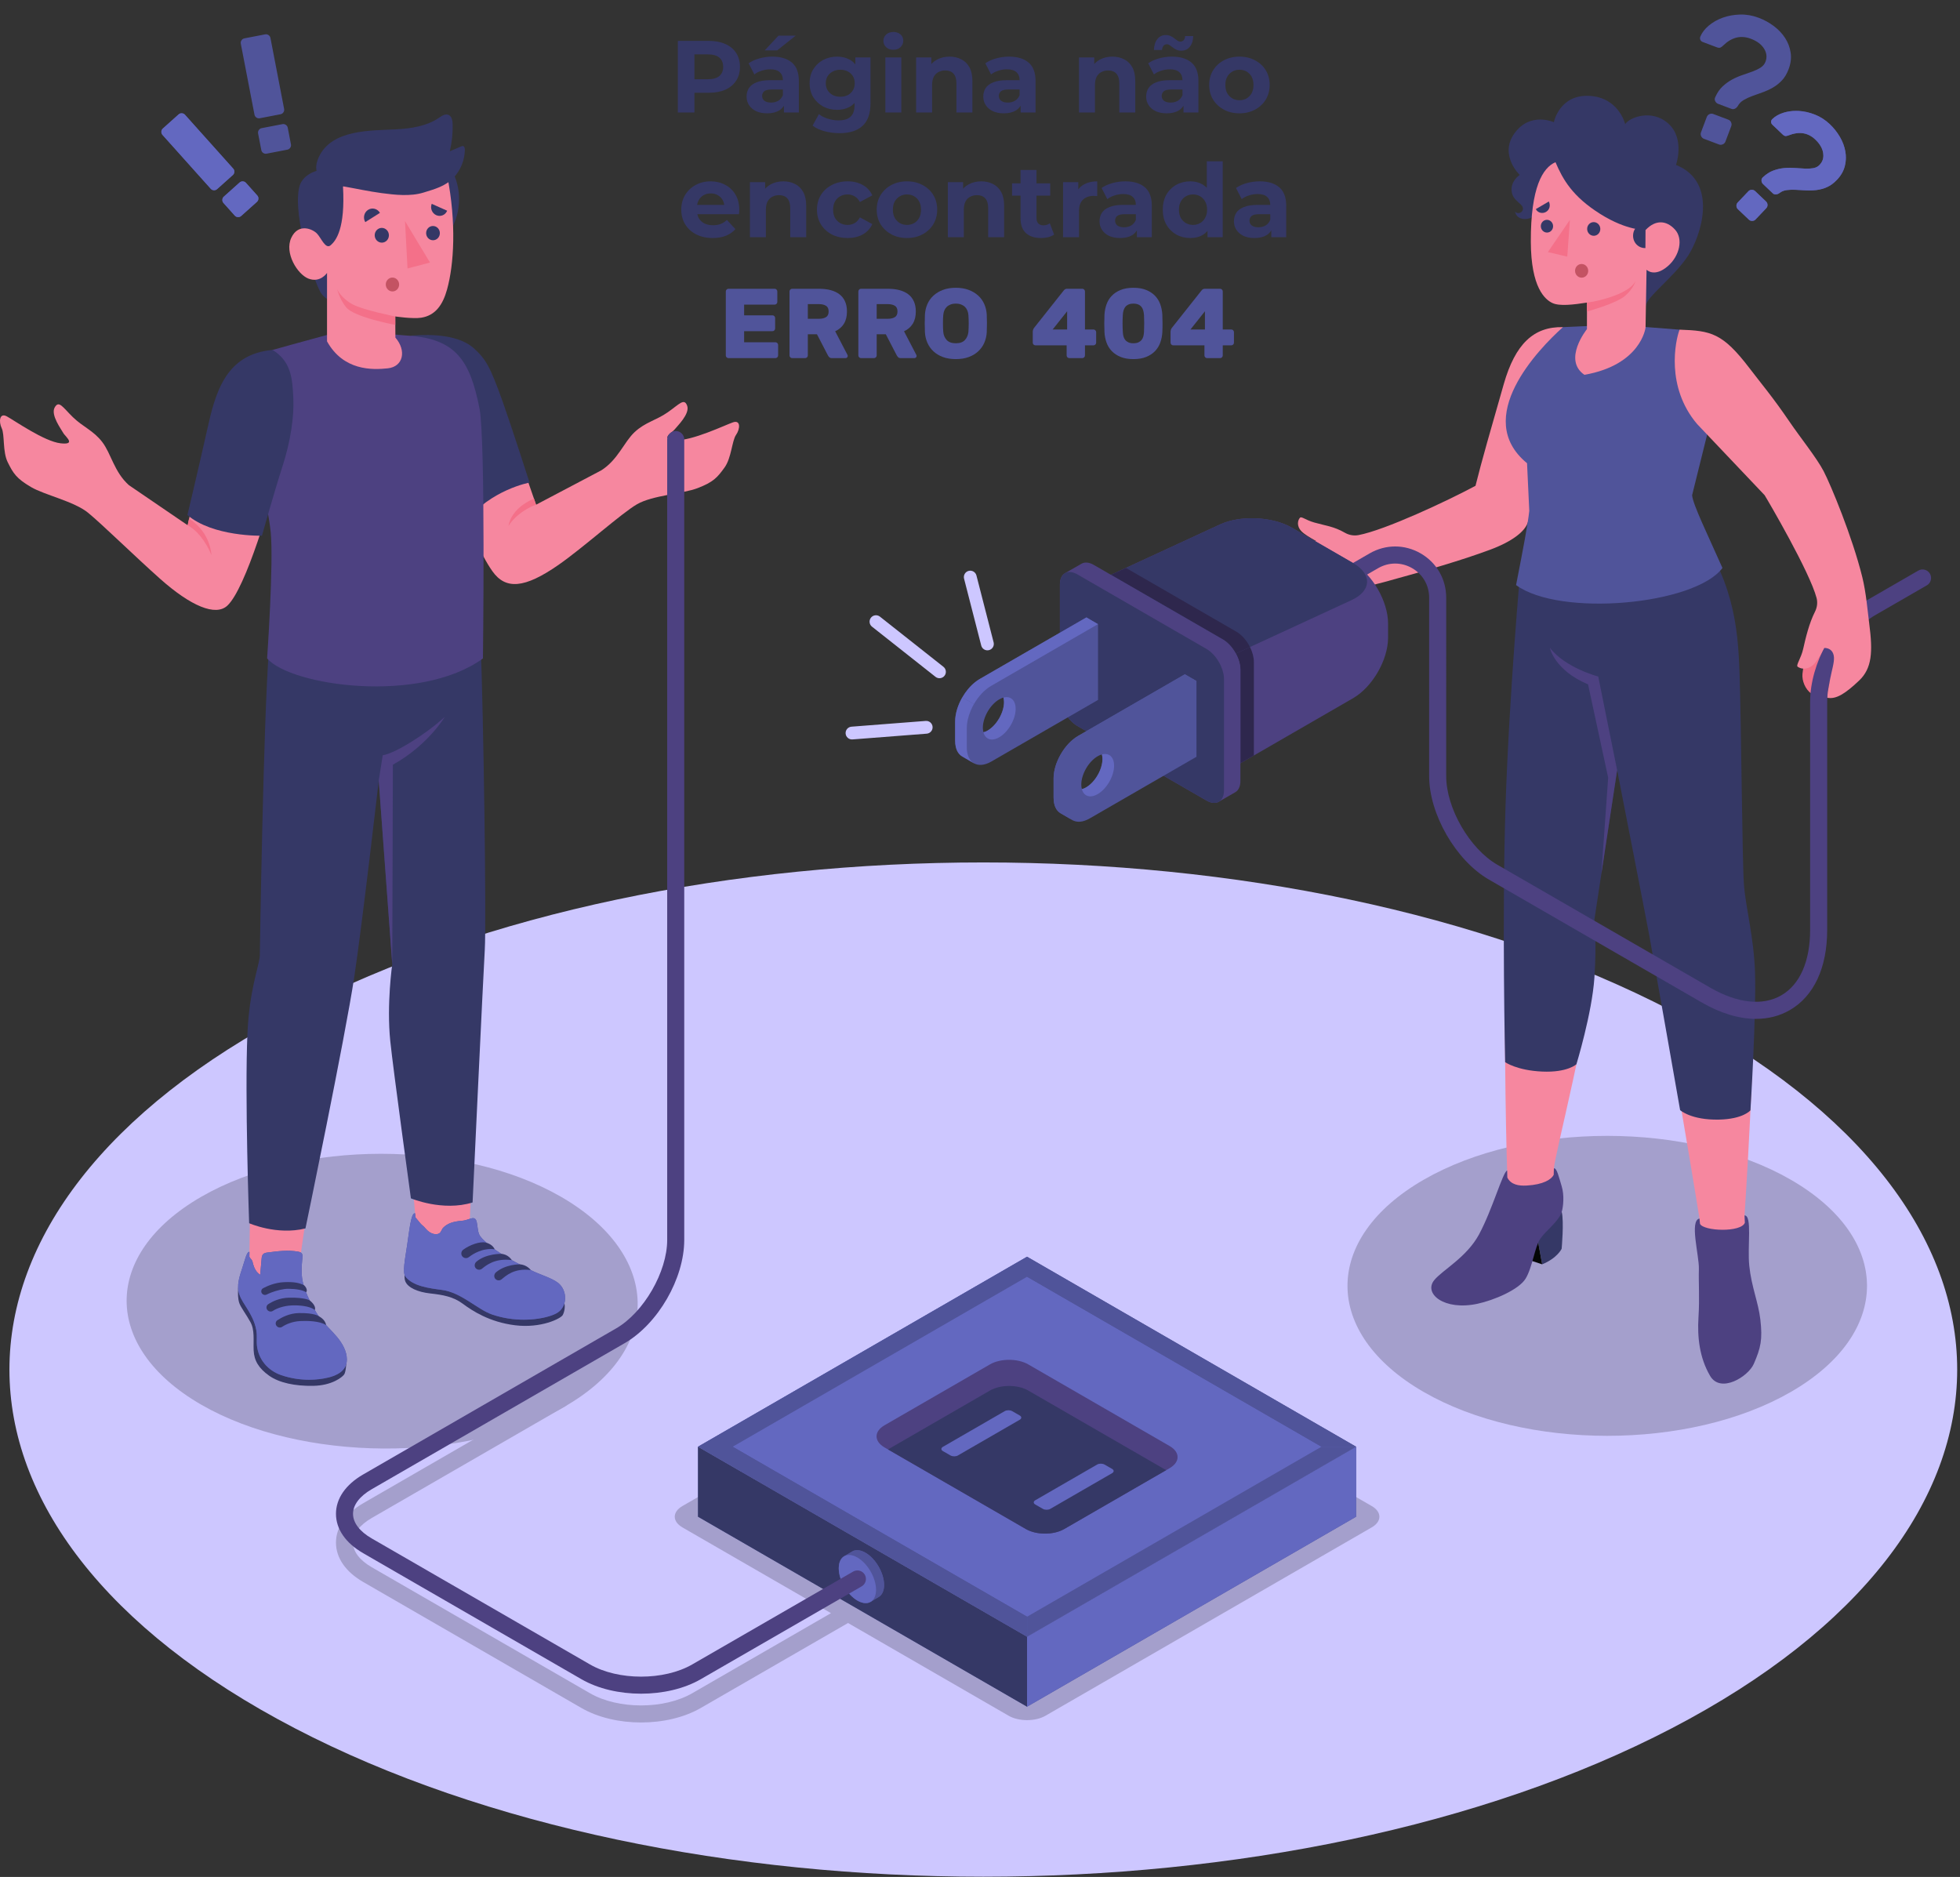 <svg width="613" height="587" viewBox="0 0 613 587" fill="none" xmlns="http://www.w3.org/2000/svg">
<rect x="0" y="0" width="613" height="587" fill="#333333" stroke="none"/>
<g clip-path="url(#clip0_105_1185)">
<path d="M92.163 540.467C-26.786 478.529 -26.787 378.108 92.16 316.169C211.108 254.232 403.961 254.232 522.911 316.169C641.86 378.108 641.86 478.529 522.912 540.467C403.965 602.406 211.111 602.406 92.163 540.467Z" fill="#CDC7FF"/>
<path d="M560.12 368.967C591.847 387.284 591.847 416.983 560.12 435.3C528.393 453.617 476.955 453.617 445.228 435.3C413.503 416.983 413.503 387.284 445.229 368.968C476.956 350.649 528.395 350.649 560.12 368.967Z" fill="#A49FCC"/>
<path d="M175.484 374.293C206.568 392.24 207.831 421.868 176.745 439.815C145.661 457.761 94.002 457.229 62.918 439.284C31.834 421.337 31.834 392.24 62.918 374.293C94.003 356.347 144.401 356.347 175.484 374.293Z" fill="#A49FCC"/>
<path d="M429.021 471L326.993 412.095C323.807 410.253 318.636 410.253 315.448 412.095L213.423 471C210.235 472.84 210.235 475.825 213.423 477.667L259.892 504.495L216.492 529.539C207.676 534.628 193.331 534.624 184.515 529.535L116.251 490.122C112.484 487.947 110.41 485.217 110.41 482.434C110.41 479.648 112.484 476.916 116.251 474.741L176.745 439.815C178.021 439.077 178.457 437.447 177.723 436.171C176.984 434.896 175.353 434.457 174.079 435.195L113.584 470.122C108.097 473.289 105.077 477.663 105.077 482.434C105.077 487.203 108.098 491.573 113.584 494.741L181.848 534.155C187.08 537.175 193.793 538.684 200.508 538.684C207.219 538.684 213.929 537.175 219.159 534.159L265.227 507.575L315.448 536.571C318.636 538.412 323.807 538.412 326.993 536.571L429.021 477.667C432.208 475.825 432.208 472.84 429.021 471Z" fill="#A49FCC"/>
<path d="M545.612 380.104C545.612 380.104 549.315 325.2 548.224 304.951C547.36 288.907 545.18 282.295 544.725 278.676C544.725 278.676 540.797 241.273 540.472 209.488C540.316 194.191 538.899 183.301 530.519 165.113L476.605 178.011C475.511 186.089 471.807 239.823 470.932 287.599C470.165 329.423 471.359 366.043 471.359 366.043L471.413 368.244C471.413 370.688 470.876 372.396 469.305 376.319C467.712 380.292 464.807 385.979 460.955 390.133C459.845 391.331 452.157 398.057 451.143 399.491C447.84 403.343 454.683 405.513 459.763 404.835C465.124 404.12 473.451 402.084 475.812 398.819C477.385 396.644 478.567 389.025 480.184 386.82C485.639 379.385 487.877 376.188 487.917 373.811C487.989 369.519 486.513 367.82 485.987 365.396C486.427 360.332 497.363 318.657 497.551 303.905C497.643 296.875 497.167 287.193 497.167 287.193L505.653 238.501C508.931 250.659 514.692 280.857 516.629 292.444C518.999 306.597 525.172 342.941 528.82 364.625C530.227 372.989 530.881 377.211 531.523 381.087L531.681 382.748C531.796 384.844 533.327 407.387 534.155 412.105C535.888 421.963 544.651 420.723 546.053 412.749C547.247 405.965 545.753 384.96 545.72 382.384L545.612 380.104Z" fill="#F6879F"/>
<path d="M545.612 380.104C548.084 380.145 546.459 389.715 547.096 395.869C547.78 402.468 549.942 407.287 550.561 412.697C551.269 418.879 550.718 421.468 548.501 426.551C546.777 430.501 538.116 435.919 534.828 430.267C531.5 424.547 530.826 418.159 531.205 412.003C531.596 405.641 531.205 401.703 531.333 396.864C531.448 392.6 528.32 381.699 531.522 381.087L531.681 382.748C532.83 385.047 544.54 385.505 545.72 382.384L545.612 380.104Z" fill="#4D4181"/>
<path d="M488.439 379.005C489.196 382.089 488.412 390.543 488.412 390.543C488.412 390.543 487.077 393.459 482.319 395.4L480.184 383.641L488.439 379.005Z" fill="#353866"/>
<path d="M482.319 395.4L471.831 391.957L469.305 382.649L481.088 388.613L482.319 395.4Z" fill="#040606"/>
<path d="M471.413 368.244L471.359 366.043C469.935 366.735 466.799 378.207 462.56 386.076C458.689 393.261 451.019 397.265 448.529 400.392C445.197 404.575 451.672 409.967 462.065 407.744C467.224 406.64 475.036 403.34 477.152 399.86C479.271 396.379 479.987 389.984 481.719 387.425C483.451 384.867 487.565 381.919 488.439 379.005C488.919 377.405 489.303 373.853 488.417 370.964C487.603 368.313 486.892 365.107 485.987 365.396L485.927 367.412C485.231 368.831 482.72 370.481 477.472 370.765C474.976 370.9 472.556 370.519 471.413 368.244Z" fill="#4D4181"/>
<path d="M475.575 177.359C475.575 177.359 472.011 216.913 470.864 251.948C469.715 286.984 470.743 332.175 470.743 332.175C470.743 332.175 474.359 334.761 482.319 335.119C490.279 335.476 493.033 332.823 493.033 332.823C493.033 332.823 497.896 316.947 498.657 305.775C499.42 294.601 498.657 287.6 498.657 287.6L505.765 240.856C505.765 240.856 514.779 286.879 515.803 292.444C516.824 298.008 525.464 347.177 525.464 347.177C525.464 347.177 528.855 350.308 537.547 350.143C545.229 349.997 547.464 347.24 547.464 347.24C547.464 347.24 549.316 317.081 548.893 304.196C548.523 292.841 545.929 283.795 545.411 276.431C544.892 269.067 544.589 227.113 544.071 211.141C543.552 195.171 542.117 181.292 528.471 162.071L475.575 177.359Z" fill="#353866"/>
<path d="M505.765 240.856L499.855 211.575C499.855 211.575 489.537 208.883 484.729 202.583C484.729 202.583 486.067 209.567 496.671 214.032L502.964 243.205L500.824 273.347L505.765 240.856Z" fill="#4D4181"/>
<path d="M400.252 170.029C405.688 171.131 411.596 169.189 411.596 169.189C409.567 168.045 407.989 167.105 407.103 166.211C405.339 164.435 405.952 162.588 406.573 161.915C407.056 161.391 408.283 162.625 411.059 163.412C414.604 164.417 417.176 164.623 420.596 166.596C421.871 167.332 423.387 167.625 424.863 167.348C433.188 165.779 452.588 156.693 461.471 151.929C463.295 144.537 466.432 133.649 470.319 120.083C473.903 107.575 479.664 102.101 488.817 102.311L487.551 129.464C487.551 129.464 483.184 148.225 477.771 163.541C476.817 166.239 473.023 169.323 466.065 171.908C457.052 175.255 446.171 178.407 432.877 182.045C427.908 183.405 421.339 184.835 416.369 185.259C402.316 186.459 396.931 182.551 395.012 179.828C389.652 172.224 392.883 168.537 400.252 170.029Z" fill="#F6879F"/>
<path d="M512.464 102.101L525.289 103.096C521.799 121.797 534.937 131.807 534.937 131.807L529.219 154.857C529.408 157.701 534.132 167.301 538.707 177.631C530.105 189.147 487.917 193.079 474.157 182.973C476.281 172.117 477.867 163.872 478.287 159.757L477.591 144.865C460.347 130.713 481.159 109.163 488.817 102.311L498.449 101.881L512.464 102.101Z" fill="#50549A"/>
<path d="M566.475 216.887C564.597 215.587 563.513 212.86 563.733 210.708C563.955 208.556 564.452 205.861 565.335 204.82C566.217 203.78 571.832 196.172 574.315 200.6C577.024 205.431 576.437 207.38 576.437 207.38L566.475 216.887Z" fill="#F47089"/>
<path d="M549.201 318.641C543.92 318.641 538.133 316.913 532.199 313.487L465.627 275.052C455.343 269.112 446.973 254.619 446.973 242.741L446.972 186.892C446.972 183.049 444.985 179.608 441.657 177.687C438.331 175.765 434.355 175.765 431.027 177.685L407.644 191.185C406.367 191.923 404.737 191.484 404 190.209C403.264 188.933 403.701 187.303 404.977 186.567L428.36 173.067C433.356 170.18 439.325 170.181 444.324 173.068C449.32 175.953 452.305 181.121 452.305 186.892L452.307 242.741C452.307 252.748 459.628 265.429 468.293 270.432L534.865 308.867C543.383 313.785 551.283 314.643 557.1 311.284C562.921 307.924 566.127 300.656 566.127 290.819V219.517C566.127 207.44 573.848 193.52 583.708 187.828L599.955 178.447C601.228 177.707 602.86 178.147 603.597 179.423C604.333 180.697 603.899 182.329 602.621 183.065L586.375 192.445C578.289 197.113 571.46 209.511 571.46 219.517V290.819C571.46 302.641 567.307 311.551 559.767 315.903C556.599 317.732 553.032 318.641 549.201 318.641Z" fill="#4D4181"/>
<path d="M434.129 195.039V199.399C434.129 206.376 429.231 214.861 423.188 218.351L382.805 241.664L341.755 217.959L341.745 182.409L381.604 163.999C387.939 161.073 397.973 161.529 404.016 165.017L423.188 176.087C429.231 179.576 434.129 188.06 434.129 195.039Z" fill="#4D4181"/>
<path d="M381.604 163.999C387.939 161.073 397.973 161.529 404.016 165.017L423.188 176.087C429.231 179.576 428.993 184.776 422.659 187.701L382.811 206.108L341.745 182.409L381.604 163.999Z" fill="#353866"/>
<path d="M387.945 238.697L392.155 236.267L387.945 238.697ZM347.463 179.768L352.14 177.608L347.463 179.768Z" fill="#D2D4D1"/>
<path d="M387.945 238.697V209.459C387.945 207.823 387.408 206.023 386.525 204.392L390.939 202.353C391.7 203.877 392.155 205.523 392.155 207.028V236.267L387.945 238.697Z" fill="#2E274D"/>
<path d="M386.525 204.392C385.525 202.543 384.081 200.911 382.476 199.983L347.463 179.768L352.14 177.608L386.684 197.553C388.403 198.545 389.935 200.344 390.939 202.353L386.525 204.392Z" fill="#2E274D"/>
<path d="M338.257 176.289C339.239 175.723 340.595 175.803 342.097 176.671L382.476 199.983C385.497 201.728 387.945 205.969 387.945 209.459V244.232C387.945 245.979 387.329 247.197 386.336 247.76C385.413 248.283 382.115 250.187 381.201 250.724C380.216 251.305 378.853 251.229 377.339 250.356L336.961 227.044C333.94 225.3 331.491 221.057 331.491 217.568V182.795C331.491 181.057 332.096 179.827 333.081 179.259C334.005 178.725 337.331 176.823 338.257 176.289Z" fill="#4D4181"/>
<path d="M377.339 202.948L336.961 179.636C333.939 177.892 331.491 179.307 331.491 182.795V217.568C331.491 221.057 333.939 225.3 336.961 227.044L377.339 250.356C380.36 252.1 382.811 250.687 382.811 247.197V212.424C382.811 208.936 380.361 204.692 377.339 202.948Z" fill="#353866"/>
<path d="M344.624 235.935C344.736 236.356 344.812 236.836 344.812 237.363C344.812 240.636 342.513 244.615 339.68 246.252C339.223 246.515 338.788 246.675 338.368 246.788C338.256 246.367 338.177 245.912 338.177 245.387C338.177 242.113 340.476 238.133 343.311 236.497C343.765 236.233 344.203 236.049 344.624 235.935ZM329.515 243.42L329.516 249.437C329.516 251.876 330.361 253.576 331.739 254.368C332.352 254.721 334.759 256.111 335.373 256.471C336.765 257.281 338.689 257.18 340.807 255.957L374.204 236.676L374.2 212.972L370.569 210.873L337.172 230.155C332.943 232.597 329.515 238.536 329.515 243.42Z" fill="#50549A"/>
<path d="M335.388 256.479L335.383 256.476L335.36 256.463C335.364 256.465 335.369 256.468 335.373 256.471C335.379 256.473 335.383 256.476 335.388 256.479ZM331.024 253.831C330.228 253.081 329.715 251.924 329.564 250.411C329.719 251.915 330.237 253.072 331.024 253.831ZM330.023 239.955C330.161 239.457 330.325 238.96 330.516 238.468C330.327 238.961 330.161 239.457 330.023 239.955Z" fill="#50549A"/>
<path d="M335.411 256.489L335.388 256.479C335.383 256.476 335.379 256.473 335.373 256.471C335.369 256.468 335.364 256.465 335.36 256.463L335.251 256.396C334.449 255.929 332.304 254.689 331.744 254.356C331.484 254.212 331.244 254.037 331.024 253.831C330.237 253.072 329.719 251.915 329.564 250.411C329.533 250.1 329.517 249.776 329.517 249.436V243.423C329.517 242.301 329.695 241.128 330.023 239.955C330.161 239.457 330.327 238.961 330.516 238.468C330.517 238.464 330.519 238.459 330.521 238.453C330.863 237.568 331.283 236.697 331.769 235.863L335.397 237.956C334.011 240.383 333.156 243.063 333.156 245.516V251.529C333.156 253.436 333.677 254.889 334.556 255.823C334.736 256.025 334.953 256.187 335.176 256.335L335.411 256.489Z" fill="#50549A"/>
<path d="M335.397 237.956L331.769 235.863C333.156 233.463 335.064 231.383 337.171 230.156L370.571 210.876L374.184 212.969L340.811 232.249C338.691 233.476 336.783 235.556 335.397 237.956Z" fill="#50549A"/>
<path d="M335.556 256.583L335.464 256.529L335.523 256.553C335.527 256.555 335.529 256.556 335.532 256.557L335.556 256.583Z" fill="white"/>
<path d="M335.532 256.557C335.529 256.556 335.527 256.555 335.523 256.553L335.531 256.556L335.532 256.557Z" fill="#6368C0"/>
<path d="M335.523 256.553L335.464 256.529L335.423 256.499C335.456 256.517 335.489 256.536 335.523 256.553Z" fill="#C3C5C2"/>
<path d="M335.531 256.556L335.523 256.553C335.489 256.536 335.456 256.517 335.423 256.499L335.411 256.489L335.531 256.556Z" fill="#6368C0"/>
<path d="M338.368 246.788C338.367 246.785 338.365 246.781 338.365 246.779C338.491 246.748 338.617 246.715 338.743 246.675C338.616 246.717 338.492 246.755 338.368 246.788ZM339.495 246.353C339.555 246.32 339.613 246.287 339.673 246.249C342.503 244.607 344.804 240.64 344.804 237.355C344.804 236.824 344.725 236.339 344.624 235.935C344.736 236.356 344.812 236.836 344.812 237.363C344.812 240.636 342.513 244.615 339.68 246.252C339.617 246.287 339.556 246.321 339.495 246.353Z" fill="#C3C5C2"/>
<path d="M341.025 249.053C339.716 249.053 338.724 248.236 338.36 246.78C338.361 246.779 338.363 246.779 338.365 246.779C338.365 246.781 338.367 246.785 338.368 246.788C338.492 246.755 338.616 246.717 338.743 246.675C338.989 246.596 339.239 246.493 339.495 246.353C339.556 246.321 339.617 246.287 339.68 246.252C342.513 244.615 344.812 240.636 344.812 237.363C344.812 236.836 344.736 236.356 344.624 235.935C344.968 235.839 345.299 235.792 345.612 235.792C347.288 235.792 348.441 237.137 348.441 239.452C348.441 242.737 346.143 246.704 343.312 248.347C342.492 248.825 341.715 249.053 341.025 249.053Z" fill="#6368C0"/>
<path d="M313.835 218.156C313.945 218.577 314.023 219.059 314.023 219.584C314.023 222.857 311.724 226.836 308.891 228.472C308.433 228.736 308 228.896 307.577 229.009C307.467 228.589 307.389 228.133 307.389 227.608C307.389 224.335 309.685 220.356 312.521 218.719C312.977 218.455 313.413 218.271 313.835 218.156ZM298.725 225.643L298.727 231.659C298.728 234.097 299.572 235.797 300.949 236.589C301.563 236.943 303.968 238.332 304.585 238.692C305.976 239.503 307.9 239.401 310.017 238.179L343.415 218.897L343.411 195.193L339.779 193.095L306.384 212.376C302.153 214.819 298.725 220.757 298.725 225.643Z" fill="#50549A"/>
<path d="M304.744 238.783L304.677 238.756L304.584 238.703C304.317 238.544 303.732 238.201 303.1 237.832C303.656 238.153 304.175 238.453 304.472 238.627C304.56 238.683 304.651 238.735 304.744 238.783ZM300.047 235.857C299.529 235.289 299.151 234.532 298.935 233.6C299.152 234.529 299.533 235.288 300.047 235.857ZM300.683 218.607C300.776 218.433 300.872 218.26 300.971 218.089C300.872 218.26 300.776 218.433 300.683 218.607Z" fill="#CDC7FF"/>
<path d="M304.472 238.627C304.175 238.453 303.656 238.153 303.1 237.832C302.244 237.331 301.303 236.783 300.956 236.583C300.619 236.393 300.315 236.151 300.047 235.857C299.533 235.288 299.152 234.529 298.935 233.6C298.8 233.016 298.731 232.365 298.731 231.649V225.636C298.731 224.409 298.944 223.129 299.331 221.849C299.663 220.752 300.121 219.653 300.683 218.607C300.776 218.433 300.872 218.26 300.971 218.089L300.983 218.103L304.611 220.183L304.596 220.196C304.251 220.796 303.944 221.409 303.676 222.036C302.851 223.929 302.371 225.903 302.371 227.743V233.756C302.371 235.649 302.891 237.116 303.769 238.049C303.979 238.268 304.216 238.464 304.472 238.627Z" fill="#6368C0"/>
<path d="M305.005 213.316C305.452 212.961 305.913 212.644 306.384 212.369L331.491 197.876V197.88L306.384 212.376C305.913 212.648 305.452 212.963 305.005 213.316Z" fill="white"/>
<path d="M331.491 197.88V197.876L339.783 193.089L341.32 193.985L339.779 193.095L331.491 197.88Z" fill="#91A7AA"/>
<path d="M304.611 220.183L300.983 218.103C302.06 216.229 303.451 214.548 305.005 213.316C305.452 212.963 305.913 212.648 306.384 212.376L331.491 197.88L339.779 193.095L341.32 193.985L343.397 195.196L310.024 214.476C307.891 215.703 305.997 217.783 304.611 220.183Z" fill="#6368C0"/>
<path d="M304.769 238.809L304.677 238.756L304.744 238.783L304.769 238.809Z" fill="white"/>
<path d="M307.577 229.009C307.577 229.007 307.576 229.003 307.575 229C307.704 228.969 307.833 228.935 307.963 228.892C307.833 228.937 307.705 228.976 307.577 229.009ZM308.715 228.569C308.771 228.539 308.828 228.505 308.884 228.471C311.713 226.828 314.013 222.861 314.013 219.576C314.013 219.045 313.936 218.56 313.835 218.156C313.945 218.577 314.023 219.059 314.023 219.584C314.023 222.857 311.724 226.836 308.891 228.472C308.832 228.507 308.773 228.539 308.715 228.569Z" fill="#CDC7FF"/>
<path d="M310.236 231.275C308.927 231.275 307.935 230.457 307.571 229C307.572 229 307.573 229 307.575 229C307.576 229.003 307.577 229.007 307.577 229.009C307.705 228.976 307.833 228.937 307.963 228.892C308.209 228.813 308.459 228.711 308.715 228.569C308.773 228.539 308.832 228.507 308.891 228.472C311.724 226.836 314.023 222.857 314.023 219.584C314.023 219.059 313.945 218.577 313.835 218.156C314.18 218.06 314.511 218.013 314.823 218.013C316.499 218.013 317.653 219.359 317.653 221.673C317.653 224.959 315.353 228.925 312.523 230.568C311.703 231.047 310.925 231.275 310.236 231.275Z" fill="#6368C0"/>
<path d="M310.759 200.885L305.388 179.977C305.113 178.907 304.024 178.263 302.953 178.537C301.884 178.812 301.24 179.903 301.515 180.972L306.885 201.881C307.16 202.951 308.249 203.596 309.32 203.32C310.389 203.045 311.033 201.956 310.759 200.885Z" fill="#CDC7FF"/>
<path d="M295.067 208.537L275.203 192.845C274.336 192.16 273.077 192.308 272.393 193.175C271.708 194.041 271.856 195.299 272.723 195.984L292.587 211.676C293.453 212.36 294.711 212.212 295.396 211.345C296.08 210.479 295.933 209.221 295.067 208.537Z" fill="#CDC7FF"/>
<path d="M289.523 225.46L266.311 227.26C265.209 227.345 264.385 228.307 264.471 229.408C264.556 230.509 265.519 231.333 266.62 231.248L289.832 229.448C290.932 229.363 291.756 228.4 291.671 227.299C291.585 226.197 290.623 225.375 289.523 225.46Z" fill="#CDC7FF"/>
<path d="M584.623 195.129C584.1 191.121 583.664 185.431 582.436 180.457C579.336 167.891 572.581 151.628 570.357 147.369C568.132 143.112 563.102 136.916 559.54 131.679C554.501 124.275 550.961 120.124 547.128 115.103C538.707 104.072 535.12 103.444 525.289 103.096C523.961 106.601 520.917 120.975 530.763 132.591L551.889 154.857C553.088 156.791 565.993 178.851 568.142 187.001C568.522 188.445 568.317 189.979 567.641 191.311C565.827 194.884 564.752 199.368 563.942 202.983C563.31 205.812 561.637 208.051 562.206 208.485C562.938 209.045 564.749 209.736 566.884 208.112C567.912 207.331 569.479 204.743 570.528 202.628C572.301 202.635 573.443 203.664 573.577 205.539C573.696 207.18 572.951 209.468 572.388 212.311C572.279 212.86 572.144 213.5 571.883 215.048C571.708 215.889 571.539 217.012 571.519 218.225C574.208 218.724 576.963 217.088 581.444 212.841C585.493 209.004 585.761 203.848 584.623 195.129Z" fill="#F6879F"/>
<path d="M514.759 95.625C514.828 92.996 523.504 86.712 527.889 80.075C531.953 73.925 537.636 56.988 524.173 51.573C524.173 51.573 527.069 43.447 521.799 38.665C516.528 33.885 509.409 36.832 508.288 38.84C508.288 38.84 506.325 30.428 497.013 29.98C487.701 29.531 485.972 38.217 485.972 38.217C485.972 38.217 478.616 34.845 473.681 41.656C468.747 48.467 475.3 54.711 475.3 54.711C475.3 54.711 472.339 56.579 472.792 59.913C473.184 62.797 475.939 63.508 476.265 64.941C476.593 66.375 474.779 67.219 473.845 66.196C473.845 66.196 474.149 68.668 477.26 68.5C480.372 68.331 483.137 64.108 483.137 64.108L514.759 95.625Z" fill="#353866"/>
<path d="M486.484 50.721C482.501 52.448 478.715 58.54 478.772 75.583C478.82 90.028 483.249 93.681 485.487 94.753C487.725 95.825 492.092 95.284 496.337 94.631L496.321 102.935C496.321 102.935 488.641 112.475 495.528 117.22C513.284 114.113 514.653 102.463 514.653 102.463L514.968 84.356C514.968 84.356 517.411 86.923 521.707 83.16C525.255 80.053 526.531 74.725 523.867 71.801C521.204 68.877 517.78 68.64 514.692 71.909C514.692 71.909 509.024 72.272 500.508 66.925C491.789 61.449 488.817 56.163 486.484 50.721Z" fill="#F6879F"/>
<path d="M496.721 84.628C496.764 85.808 495.877 86.796 494.741 86.835C493.605 86.872 492.651 85.947 492.607 84.767C492.564 83.585 493.451 82.597 494.587 82.56C495.721 82.523 496.679 83.447 496.721 84.628Z" fill="#C35363"/>
<path d="M485.736 70.675C485.776 71.775 484.951 72.696 483.892 72.731C482.833 72.767 481.943 71.904 481.904 70.803C481.864 69.704 482.689 68.784 483.748 68.748C484.807 68.713 485.696 69.576 485.736 70.675Z" fill="#353866"/>
<path d="M500.505 71.532C500.549 72.712 499.663 73.7 498.527 73.739C497.391 73.777 496.435 72.851 496.392 71.671C496.349 70.489 497.236 69.501 498.372 69.464C499.507 69.425 500.464 70.352 500.505 71.532Z" fill="#353866"/>
<path d="M484.407 63.016L480.341 65.393C480.928 66.592 482.419 66.92 483.541 66.263C484.663 65.605 484.992 64.212 484.407 63.016Z" fill="#353866"/>
<path d="M514.661 69.553L514.613 77.579C512.467 77.651 510.737 75.912 510.752 73.696C510.765 71.481 512.517 69.627 514.661 69.553Z" fill="#353866"/>
<path d="M490.997 68.748L490.176 80.261L484.105 78.839L490.997 68.748Z" fill="#F47089"/>
<path d="M496.337 94.631C500.811 94.108 510.039 91.54 511.54 87.791C511.54 87.791 511.019 90.155 508.232 92.548C505.443 94.941 496.332 97.425 496.332 97.425L496.337 94.631Z" fill="#F47089"/>
<path d="M540.54 37.423C540.939 37.572 541.231 37.849 541.411 38.251C541.595 38.651 541.608 39.051 541.457 39.452L539.647 44.261C539.495 44.663 539.219 44.955 538.817 45.135C538.417 45.317 538.017 45.332 537.616 45.181L532.917 43.413C532.516 43.26 532.224 42.985 532.043 42.584C531.86 42.183 531.844 41.783 531.996 41.381L533.808 36.572C533.959 36.171 534.233 35.88 534.636 35.697C535.037 35.517 535.436 35.501 535.839 35.652L540.54 37.423ZM550.04 5.559C551.753 6.203 553.331 7.068 554.773 8.152C556.215 9.236 557.392 10.48 558.299 11.881C559.207 13.284 559.785 14.812 560.036 16.468C560.285 18.121 560.075 19.841 559.403 21.627C558.855 23.084 558.149 24.264 557.289 25.168C556.429 26.071 555.483 26.816 554.451 27.405C553.419 27.993 552.347 28.485 551.243 28.88C550.137 29.275 549.089 29.651 548.104 30.005C547.116 30.363 546.209 30.781 545.385 31.26C544.559 31.74 543.941 32.36 543.531 33.12C543.307 33.493 543.012 33.777 542.649 33.972C542.283 34.169 541.9 34.191 541.5 34.04L537.347 32.475C536.945 32.325 536.645 32.047 536.445 31.637C536.247 31.229 536.239 30.833 536.428 30.445C537.035 29.052 537.804 27.917 538.737 27.041C539.671 26.165 540.671 25.44 541.741 24.865C542.811 24.289 543.904 23.819 545.02 23.448C546.137 23.079 547.179 22.712 548.149 22.348C549.116 21.985 549.959 21.573 550.671 21.115C551.385 20.657 551.887 20.044 552.175 19.277C552.696 17.895 552.541 16.536 551.712 15.204C550.881 13.873 549.501 12.844 547.571 12.116C544.475 10.949 541.613 11.641 538.991 14.189C538.657 14.523 538.353 14.751 538.08 14.875C537.803 15.001 537.428 14.973 536.953 14.795L532.528 13.128C532.201 13.004 531.957 12.788 531.804 12.481C531.651 12.173 531.641 11.837 531.777 11.472C532.293 10.212 533.177 9.056 534.425 8.008C535.671 6.96 537.127 6.136 538.788 5.533C540.449 4.933 542.259 4.603 544.212 4.551C546.168 4.496 548.109 4.832 550.04 5.559Z" fill="#50549A"/>
<path d="M572.293 38.849C573.541 40.036 574.594 41.367 575.448 42.836C576.302 44.308 576.869 45.819 577.14 47.368C577.412 48.92 577.353 50.457 576.964 51.985C576.574 53.515 575.76 54.931 574.521 56.233C573.509 57.297 572.465 58.063 571.388 58.531C570.309 59 569.213 59.3 568.101 59.432C566.986 59.564 565.878 59.597 564.774 59.536C563.669 59.472 562.622 59.415 561.636 59.36C560.649 59.308 559.706 59.339 558.816 59.452C557.924 59.565 557.158 59.877 556.524 60.387C556.192 60.628 555.832 60.767 555.444 60.803C555.054 60.839 554.714 60.717 554.424 60.439L551.39 57.556C551.098 57.277 550.94 56.925 550.917 56.499C550.892 56.071 551.032 55.724 551.337 55.456C552.377 54.469 553.462 53.767 554.594 53.349C555.725 52.932 556.861 52.669 558 52.561C559.138 52.455 560.26 52.447 561.368 52.536C562.472 52.624 563.512 52.688 564.486 52.729C565.46 52.769 566.34 52.721 567.13 52.584C567.917 52.447 568.578 52.1 569.108 51.541C570.069 50.532 570.432 49.297 570.202 47.835C569.97 46.376 569.149 44.975 567.742 43.635C565.481 41.487 562.743 41.036 559.532 42.284C559.119 42.451 558.77 42.539 558.486 42.545C558.201 42.552 557.886 42.392 557.54 42.064L554.31 38.991C554.07 38.764 553.94 38.488 553.92 38.165C553.898 37.84 554.015 37.547 554.265 37.28C555.177 36.373 556.366 35.695 557.834 35.243C559.304 34.791 560.869 34.608 562.533 34.696C564.194 34.784 565.885 35.163 567.601 35.833C569.32 36.503 570.881 37.509 572.293 38.849ZM552.346 63.021C552.638 63.3 552.79 63.647 552.801 64.061C552.812 64.477 552.677 64.829 552.4 65.123L549.063 68.632C548.784 68.925 548.437 69.077 548.022 69.087C547.606 69.097 547.254 68.963 546.961 68.685L543.532 65.425C543.238 65.145 543.088 64.801 543.077 64.385C543.065 63.969 543.2 63.617 543.48 63.324L546.816 59.813C547.093 59.521 547.438 59.369 547.856 59.359C548.269 59.349 548.622 59.481 548.917 59.76L552.346 63.021Z" fill="#50549A"/>
<path d="M547.975 69.087C547.58 69.087 547.243 68.953 546.961 68.685L543.532 65.425C543.239 65.145 543.088 64.801 543.077 64.385C543.076 64.369 543.076 64.353 543.076 64.337C543.076 63.941 543.211 63.605 543.48 63.324L546.816 59.813C547.093 59.521 547.439 59.369 547.856 59.359C547.869 59.359 547.884 59.359 547.897 59.359C548.293 59.359 548.632 59.492 548.917 59.76L552.347 63.021C552.639 63.3 552.791 63.647 552.801 64.061C552.801 64.077 552.801 64.093 552.801 64.109C552.801 64.504 552.667 64.841 552.4 65.123L549.063 68.632C548.784 68.925 548.437 69.077 548.023 69.087C548.007 69.087 547.991 69.087 547.975 69.087Z" fill="#6368C0"/>
<path d="M555.312 60.808C554.977 60.808 554.681 60.684 554.424 60.439L551.391 57.556C551.099 57.277 550.94 56.925 550.917 56.499C550.915 56.465 550.915 56.432 550.915 56.399C550.915 56.016 551.056 55.703 551.337 55.456C552.377 54.469 553.463 53.767 554.595 53.349C555.725 52.932 556.861 52.669 558 52.561C558.62 52.504 559.236 52.475 559.847 52.475C560.356 52.475 560.864 52.495 561.368 52.536C562.472 52.624 563.512 52.688 564.487 52.729C564.709 52.739 564.925 52.743 565.137 52.743C565.856 52.743 566.52 52.691 567.131 52.584C567.917 52.447 568.579 52.1 569.108 51.541C569.881 50.728 570.268 49.771 570.269 48.665C570.269 48.397 570.247 48.121 570.203 47.835C569.971 46.376 569.149 44.975 567.743 43.635C566.312 42.276 564.691 41.596 562.88 41.596C561.828 41.596 560.712 41.825 559.532 42.284C559.119 42.451 558.771 42.539 558.487 42.545C558.481 42.545 558.476 42.547 558.471 42.547C558.188 42.547 557.88 42.385 557.54 42.064L554.311 38.991C554.071 38.764 553.94 38.488 553.92 38.165C553.917 38.139 553.917 38.115 553.917 38.089C553.917 37.793 554.035 37.525 554.265 37.28C555.177 36.373 556.367 35.695 557.835 35.243C559.064 34.864 560.361 34.675 561.727 34.675C561.992 34.675 562.261 34.681 562.533 34.696C564.195 34.784 565.885 35.163 567.601 35.833C569.32 36.503 570.881 37.509 572.293 38.849C573.541 40.036 574.595 41.367 575.448 42.836C576.303 44.308 576.869 45.819 577.14 47.368C577.252 48.011 577.308 48.651 577.308 49.289C577.307 50.192 577.192 51.091 576.964 51.985C576.575 53.515 575.76 54.931 574.521 56.233C573.509 57.297 572.465 58.063 571.388 58.531C570.309 59 569.213 59.3 568.101 59.432C567.344 59.521 566.589 59.565 565.837 59.565C565.483 59.565 565.129 59.556 564.775 59.536C563.669 59.472 562.623 59.415 561.636 59.36C561.324 59.344 561.016 59.336 560.713 59.336C560.059 59.336 559.425 59.375 558.816 59.452C557.924 59.565 557.159 59.877 556.524 60.387C556.192 60.628 555.832 60.767 555.444 60.803C555.399 60.807 555.355 60.808 555.312 60.808Z" fill="#6368C0"/>
<path d="M77.92 398.264C82.147 400.835 87.76 400.947 93.054 399.079L97.117 371.124L78.382 366.34L77.92 398.264Z" fill="#F6879F"/>
<path d="M108.04 425.065C108.496 425.541 108.215 429.045 107.642 429.847C107.028 430.705 103.855 433.3 97.947 433.405C92.303 433.505 87.322 432.476 84.134 430.203C80.945 427.929 79.471 425.531 79.332 422.311C79.194 419.091 79.717 416.02 78.323 413.471C77.035 411.119 75.271 408.8 74.848 407.539C73.928 404.797 74.816 400.645 74.816 400.645L108.04 425.065Z" fill="#353866"/>
<path d="M94.347 397.899C94.379 399.093 94.516 400.284 94.843 401.499C95.525 404.025 96.638 406.431 97.908 408.729C98.562 409.913 99.258 411.079 100.075 412.163C101.667 414.279 103.69 416.055 105.385 418.092C107.082 420.131 108.485 422.567 108.486 425.183C108.489 429.605 103.621 430.847 99.901 431.304C95.928 431.793 91.739 431.357 87.956 430.059C83.748 428.615 80.842 425.137 80.363 420.836C80.225 419.601 80.368 418.352 80.289 417.113C80.11 414.284 78.793 411.637 77.274 409.212C76.393 407.804 75.427 406.424 74.869 404.871C73.865 402.079 74.952 399.056 75.834 396.377C76.595 394.061 77.202 391.272 78.017 391.537C77.995 392.012 77.995 393.048 77.995 393.048C78.239 393.573 78.828 393.949 78.967 394.555C79.112 395.185 79.283 395.811 79.538 396.407C79.929 397.316 80.532 398.161 81.379 398.672C81.524 397.011 81.668 395.348 81.814 393.687C81.858 393.172 81.921 392.615 82.277 392.24C82.636 391.86 83.2 391.772 83.718 391.703C86.865 391.292 90.07 390.881 93.196 391.431C93.664 391.512 94.179 391.649 94.432 392.052C94.64 392.383 94.615 392.803 94.582 393.191C94.447 394.793 94.307 396.347 94.347 397.899Z" fill="#50549A"/>
<path d="M96.69 431.5C93.724 431.5 90.731 431.011 87.956 430.059C83.748 428.615 80.842 425.137 80.363 420.836C80.312 420.383 80.299 419.927 80.3 419.471C80.3 418.996 80.314 418.52 80.314 418.044C80.314 417.733 80.308 417.423 80.289 417.113C80.11 414.284 78.793 411.637 77.274 409.212C76.393 407.804 75.427 406.424 74.869 404.871C74.582 404.075 74.466 403.259 74.467 402.439C74.468 400.383 75.204 398.292 75.834 396.377C76.562 394.165 77.147 391.52 77.909 391.52C77.945 391.52 77.981 391.525 78.017 391.537C78.017 391.54 78.017 391.541 78.017 391.543C77.995 392.019 77.995 393.048 77.995 393.048C78.239 393.573 78.828 393.949 78.967 394.555C79.112 395.185 79.283 395.811 79.538 396.407C79.929 397.316 80.532 398.161 81.379 398.672C81.524 397.011 81.668 395.348 81.814 393.687C81.858 393.172 81.921 392.615 82.277 392.24C82.636 391.86 83.2 391.772 83.718 391.703C85.777 391.433 87.86 391.165 89.93 391.165C91.024 391.165 92.115 391.24 93.196 391.431C93.664 391.512 94.179 391.649 94.432 392.052C94.567 392.267 94.604 392.517 94.604 392.775C94.604 392.913 94.593 393.055 94.582 393.191C94.462 394.605 94.34 395.983 94.34 397.353C94.34 397.535 94.343 397.717 94.347 397.899C94.379 399.093 94.516 400.284 94.843 401.499C95.525 404.025 96.638 406.431 97.908 408.729C98.562 409.913 99.258 411.079 100.075 412.163C101.667 414.279 103.69 416.055 105.385 418.092C107.082 420.131 108.485 422.567 108.486 425.183C108.489 429.605 103.621 430.847 99.901 431.304C98.842 431.435 97.767 431.5 96.69 431.5Z" fill="#6368C0"/>
<path d="M98.452 409.687C96.876 408.368 93.197 408.153 91.174 408.26C88.639 408.395 86.551 409.168 85.346 409.96C84.812 410.311 84.097 410.207 83.669 409.736C83.154 409.171 83.252 408.291 83.894 407.869C85.17 407.032 87.462 405.88 90.459 405.831C95.429 405.748 96.837 406.675 96.837 406.675C96.837 406.675 99.017 408.251 98.452 409.687Z" fill="#353866"/>
<path d="M101.986 414.408C99.986 413.077 95.93 413.035 93.906 413.141C91.371 413.277 89.434 414.167 88.23 414.959C87.696 415.309 86.981 415.205 86.553 414.735C86.038 414.168 86.135 413.288 86.778 412.867C88.054 412.029 90.494 410.696 93.491 410.647C98.462 410.564 99.697 411.645 99.697 411.645C99.697 411.645 101.743 412.567 101.986 414.408Z" fill="#353866"/>
<path d="M88.742 400.985C92.183 400.816 93.613 401.277 94.939 401.843C95.785 402.379 96.286 403.788 95.705 404.107C94.636 403.435 92.665 403.075 90.228 403.052C88.592 403.036 86.501 403.587 84.794 404.235C84.36 404.4 83.845 404.637 83.392 404.856C82.783 405.152 82.042 404.879 81.791 404.263C81.577 403.739 81.789 403.14 82.296 402.871C83.532 402.211 85.962 401.121 88.742 400.985Z" fill="#353866"/>
<path d="M130.527 387.748C133.776 395.897 138.875 393.384 146.629 388.695L147.804 360.883L128.058 359.055L130.527 387.748Z" fill="#F6879F"/>
<path d="M176.425 407.353C176.836 408.344 176.604 410.148 175.995 411.268C175.384 412.387 169.203 415.447 161.14 414.467C153.076 413.484 147.695 409.925 144.719 407.716C141.743 405.508 138.552 404.953 134.556 404.508C130.561 404.063 127.551 402.671 126.773 400.749C125.995 398.828 127.18 395.655 127.18 395.655L176.425 407.353Z" fill="#353866"/>
<path d="M145.011 381.716C145.753 381.584 146.371 381.352 147.161 381.111C147.555 380.989 147.988 380.871 148.365 381.036C148.872 381.259 149.041 381.88 149.151 382.423C149.373 383.532 149.412 384.957 149.844 385.985C150.236 386.92 151.265 387.813 151.987 388.493C153.861 390.259 156.047 391.681 158.239 393.016C160.807 394.58 163.337 395.821 166 397.196C168.717 398.597 172.372 399.561 174.471 401.148C177.532 403.459 177.652 408.859 173.921 410.788C170.701 412.452 162.381 413.996 153.899 411.092C149.279 409.511 144.34 404.217 138.208 403.404C134.307 402.885 129.105 402.276 126.744 399.167C125.883 397.799 126.631 393.975 127.329 389.447C127.954 385.395 128.528 379.055 129.814 379.472L129.921 380.7C129.921 380.7 131.093 382.117 131.474 382.584C131.81 382.993 132.199 383.255 132.569 383.619C133.044 384.085 133.425 384.617 133.949 385.039C134.596 385.557 135.377 385.945 136.207 385.979C136.599 385.996 137.003 385.929 137.344 385.733C138.008 385.353 138.096 384.479 138.635 383.936C139.247 383.317 140.005 382.841 140.812 382.521C141.94 382.075 143.147 381.899 144.349 381.801C144.584 381.781 144.803 381.752 145.011 381.716Z" fill="#50549A"/>
<path d="M163.843 412.719C160.777 412.719 157.352 412.275 153.899 411.092C149.279 409.511 144.34 404.217 138.208 403.404C134.307 402.885 129.105 402.276 126.744 399.167C126.468 398.729 126.357 398.039 126.357 397.153C126.357 395.277 126.854 392.525 127.329 389.447C127.934 385.523 128.492 379.452 129.695 379.452C129.734 379.452 129.774 379.459 129.815 379.472L129.921 380.7C129.921 380.7 131.093 382.117 131.475 382.584C131.81 382.993 132.199 383.255 132.569 383.619C133.044 384.085 133.425 384.617 133.949 385.039C134.596 385.557 135.377 385.945 136.207 385.979C136.244 385.981 136.283 385.981 136.32 385.981C136.676 385.981 137.036 385.911 137.344 385.733C138.008 385.353 138.096 384.479 138.635 383.936C139.247 383.317 140.005 382.841 140.812 382.521C141.94 382.075 143.147 381.899 144.349 381.801C144.584 381.781 144.803 381.752 145.011 381.716C145.753 381.584 146.371 381.352 147.161 381.111C147.416 381.032 147.687 380.955 147.949 380.955C148.092 380.955 148.232 380.977 148.365 381.036C148.872 381.259 149.041 381.88 149.151 382.423C149.373 383.532 149.412 384.957 149.844 385.985C150.236 386.92 151.265 387.813 151.987 388.493C153.861 390.259 156.047 391.681 158.239 393.016C160.807 394.58 163.337 395.821 166 397.196C168.717 398.597 172.372 399.561 174.471 401.148C175.953 402.267 176.747 404.112 176.745 405.935C176.745 407.876 175.845 409.793 173.921 410.788C172.012 411.775 168.308 412.719 163.843 412.719Z" fill="#6368C0"/>
<path d="M154.696 390.689C154.696 390.689 154.213 389.157 151.907 388.599C150.143 388.171 146.925 389.315 144.881 390.821C144.045 391.439 144.081 392.696 144.963 393.247C145.488 393.575 146.153 393.532 146.643 393.151C147.984 392.104 150.969 390.231 154.696 390.689Z" fill="#353866"/>
<path d="M160.052 394.08C160.052 394.08 158.997 392.219 156.72 392.131C156.72 392.131 152.059 392.013 149.035 394.544C148.263 395.189 148.252 396.357 149.105 396.888C149.613 397.203 150.256 397.161 150.724 396.788C152.083 395.699 154.816 393.404 160.052 394.08Z" fill="#353866"/>
<path d="M166 397.196C166 397.196 164.805 395.499 162.527 395.411C162.527 395.411 158.183 395.339 155.159 397.868C154.387 398.513 154.375 399.683 155.229 400.213C155.737 400.528 156.38 400.487 156.845 400.113C158.207 399.024 160.763 396.52 166 397.196Z" fill="#353866"/>
<path d="M77.389 323.197C77.99 309.777 80.847 302.78 81.252 299.059C81.252 299.059 82.348 225.203 84.142 202.784L150.277 199.973C151.253 223.913 152.133 288.457 151.621 296.985C151.129 305.155 147.804 376.053 147.804 376.053C138.452 378.965 128.514 374.767 128.514 374.767C128.514 374.767 122.966 334.441 122.056 325.548C120.876 314.036 122.68 301.536 122.68 301.536L118.454 244.111C118.454 244.111 113.344 288.633 110.819 305.403C107.926 324.616 95.535 384.169 95.535 384.169C86.613 386.403 77.92 382.545 77.92 382.545C77.92 382.545 76.517 342.659 77.389 323.197Z" fill="#353866"/>
<path d="M118.452 244.112L119.703 236.201C123.556 235.629 133.311 229.535 139.091 224.211C139.091 224.211 133.868 233.063 122.876 239.155L122.68 301.536L118.452 244.112Z" fill="#4D4181"/>
<path d="M145.568 161.065C141.068 150.809 133.343 133.541 133.343 133.541L131.376 105.477C131.376 105.477 135.757 105.592 139.924 106.241C144.092 106.892 150.683 110.868 153.707 118.356C155.952 123.917 167.66 157.843 167.66 157.843L188.064 147.089C193.287 143.765 195.137 138.268 198.473 135.144C201.811 132.02 205.183 131.489 208.829 128.945C212.476 126.4 213.988 124.359 214.916 126.899C215.844 129.439 211.715 133.355 210.968 134.331C210.223 135.307 206.151 137.388 211.281 137.655C216.411 137.921 226.759 132.935 229.236 132.081C231.713 131.227 231.496 134.168 230.209 135.992C228.923 137.816 228.781 143.181 226.619 146.191C224.325 149.384 223.088 150.759 218.172 152.659C213.593 154.429 204.121 154.876 199.235 157.696C194.348 160.516 182.536 171.191 174.663 176.667C164.089 184.023 158.137 184.503 153.997 178.639C149.857 172.775 147.152 164.676 145.568 161.065Z" fill="#F6879F"/>
<path d="M128.623 104.947C135.548 104.415 143.723 104.84 148.253 108.975C151.859 112.267 153.217 114.369 157.245 125.687C159.967 133.327 165.616 150.925 165.616 150.925C165.616 150.925 153.616 153.063 145.549 163.191L132.554 133.977L128.623 104.947Z" fill="#353866"/>
<path d="M167.66 157.843C163.143 159.461 160.123 162.632 159.039 164.46C159.039 164.46 159.525 159.096 167.004 155.945L167.66 157.843Z" fill="#F47089"/>
<path d="M112.024 103.697C112.024 103.697 107.57 103.359 102.28 104.757C96.186 106.368 85.265 109.435 85.265 109.435C81.799 111.24 80.444 117.243 79.66 120.693C77.151 131.739 83.717 156.741 84.667 166.416C85.618 176.088 83.541 205.911 83.541 205.911C90.997 214.543 131.377 220.275 151.044 205.912C151.044 205.912 151.901 137.553 149.963 127.737C147.031 112.896 142.68 105.839 127.332 104.947L112.024 103.697Z" fill="#4D4181"/>
<path d="M120.653 67.017L116.266 69.439C115.619 68.179 116.077 66.615 117.288 65.947C118.501 65.277 120.007 65.757 120.653 67.017Z" fill="#353866"/>
<path d="M139.723 68.784L135.721 65.703C136.537 64.556 138.095 64.317 139.2 65.168C140.304 66.02 140.539 67.639 139.723 68.784Z" fill="#353866"/>
<path d="M100.488 53.059C100.488 53.059 95.77 53.715 94.041 57.271C92.536 60.363 93.081 67.829 95.086 75.965C97.091 84.101 98.98 89.003 100.159 91.253C101.338 93.505 103.76 94.139 103.76 94.139L103.525 84.484L103.176 77.757C103.176 77.757 107.494 71.86 107.969 67.028C108.579 60.808 107.27 58.263 107.27 58.263L100.488 53.059Z" fill="#353866"/>
<path d="M108.106 62.4C108.137 72.356 116.235 80.401 126.192 80.368C136.148 80.336 143.611 72.168 143.579 62.213C143.547 52.256 136.031 44.281 126.074 44.313C116.118 44.347 108.073 52.444 108.106 62.4Z" fill="#353866"/>
<path d="M103.43 76.684C101.808 78.091 100.487 74.449 99.122 73.029C97.757 71.611 93.309 69.679 91.108 74.356C88.865 79.121 93.049 85.823 96.471 87.136C100.179 88.561 102.28 85.357 102.28 85.357V106.751C107.41 115.993 116.466 115.709 121.299 115.189C126.133 114.668 127.196 109.639 123.663 105.584L123.624 98.968C123.624 98.968 129.087 99.779 131.749 99.359C136.179 98.659 138.495 95.317 139.824 90.515C141.959 82.803 142.816 69.84 139.851 54.865C134.888 51.027 117.682 51.663 107.27 58.263C108.032 71.544 105.053 75.277 103.43 76.684Z" fill="#F6879F"/>
<path d="M140.672 47.308C141.34 44.532 141.641 41.669 141.568 38.816C141.539 37.687 141.292 36.329 140.243 35.911C139.224 35.505 138.152 36.253 137.244 36.868C133.409 39.457 128.629 40.187 124.009 40.44C116.033 40.879 103.775 40.357 99.709 49.115C98.582 51.543 98.388 54.101 100.617 55.78C102.519 57.213 104.956 57.86 107.27 58.263C111.311 58.967 115.319 59.856 119.387 60.396C123.532 60.945 128.364 61.484 132.437 60.228C135.857 59.172 139.336 58.265 141.891 55.541C144.084 53.204 145.357 50.027 145.387 46.823C145.391 46.367 145.283 45.793 144.84 45.684C144.617 45.629 144.387 45.72 144.176 45.811C143.008 46.311 141.84 46.808 140.672 47.308Z" fill="#353866"/>
<path d="M123.624 98.968C123.624 98.968 113.723 97.007 110.259 95.179C107.94 93.956 106.025 91.829 105.462 90.464C105.462 90.464 106.119 93.397 108.196 96.035C110.736 99.26 123.632 101.6 123.632 101.6L123.624 98.968Z" fill="#F47089"/>
<path d="M121.633 73.577C121.637 74.852 120.646 75.885 119.42 75.887C118.193 75.887 117.196 74.855 117.191 73.58C117.187 72.305 118.178 71.272 119.405 71.271C120.631 71.271 121.629 72.303 121.633 73.577Z" fill="#353866"/>
<path d="M124.83 88.973C124.834 90.172 123.902 91.144 122.748 91.144C121.595 91.144 120.657 90.173 120.653 88.975C120.649 87.777 121.581 86.805 122.735 86.805C123.887 86.805 124.826 87.775 124.83 88.973Z" fill="#C35363"/>
<path d="M118.833 66.571L114.242 69.463C113.463 68.141 113.86 66.421 115.128 65.623C116.396 64.824 118.055 65.248 118.833 66.571Z" fill="#353866"/>
<path d="M135.024 63.744L139.849 65.899C139.299 67.264 137.773 67.889 136.441 67.293C135.109 66.699 134.475 65.108 135.024 63.744Z" fill="#353866"/>
<path d="M137.568 72.905C137.572 74.136 136.615 75.136 135.429 75.136C134.244 75.136 133.28 74.139 133.275 72.907C133.272 71.676 134.229 70.677 135.415 70.676C136.6 70.676 137.565 71.673 137.568 72.905Z" fill="#353866"/>
<path d="M126.665 69.144L127.455 83.965L134.484 82.104L126.665 69.144Z" fill="#F47089"/>
<path d="M2.129 130.212C4.434 131.457 13.834 138.063 18.938 138.636C21.1 138.877 21.686 138.529 21.6 137.967C21.483 137.199 20.12 136.032 19.788 135.407C19.21 134.321 15.774 129.787 17.103 127.431C18.431 125.076 19.59 127.336 22.775 130.441C25.958 133.545 29.2 134.617 31.983 138.244C34.767 141.869 35.697 147.593 40.309 151.723L58.691 164.261C58.691 164.261 67.249 124.539 71.004 119.863C74.949 114.947 92.174 125.665 88.573 141.301C84.971 156.936 76.798 184.059 71.125 189.388C67.455 192.835 59.702 189.579 50.033 180.979C42.397 174.188 31.923 163.947 27.561 160.369C23.199 156.792 13.925 154.809 9.696 152.317C5.155 149.641 4.158 148.084 2.415 144.56C0.772 141.239 1.506 135.921 0.532 133.913C-0.441 131.904 -0.176 128.967 2.129 130.212Z" fill="#F6879F"/>
<path d="M85.265 109.435C91.151 113.123 91.449 118.484 91.741 124.611C92.01 130.251 90.877 138.035 88.385 145.728C85.885 153.445 81.924 167.544 81.924 167.544C81.924 167.544 66.536 167.9 58.619 161.06C58.619 161.06 62.23 145.868 64.779 134.445C67.328 123.021 70.427 110.728 85.265 109.435Z" fill="#353866"/>
<path d="M58.691 164.261C62.884 166.593 65.347 171.608 66.119 173.588C66.119 173.588 65.989 166.544 59.122 162.217L58.691 164.261Z" fill="#F47089"/>
<path d="M218.316 452.443L321.221 511.856V533.745L218.316 474.332V452.443Z" fill="#50549A"/>
<path d="M321.221 533.745L218.316 474.332V452.443L321.221 511.856V533.745ZM268.261 500.611C269.16 501.112 270.009 501.349 270.765 501.349C271.423 501.349 272.009 501.169 272.496 500.827C273.085 500.475 274.616 499.553 274.797 499.449C275.853 498.841 276.509 497.541 276.509 495.683C276.509 491.964 273.899 487.444 270.679 485.584C269.747 485.047 268.867 484.792 268.085 484.792C267.517 484.792 267.003 484.927 266.559 485.184C266.373 485.292 264.752 486.267 264.2 486.596C263.051 487.163 262.331 488.504 262.331 490.456C262.331 494.173 264.941 498.695 268.161 500.553C268.195 500.573 268.228 500.592 268.261 500.611Z" fill="#353866"/>
<path d="M424.127 452.443L321.221 511.856V533.745L424.127 474.332V452.443Z" fill="#50549A"/>
<path d="M321.221 533.745V511.856L424.127 452.443V474.332L321.221 533.745Z" fill="#6368C0"/>
<path d="M424.127 452.443L321.22 393.031L218.316 452.443L321.221 511.856L424.127 452.443Z" fill="#50549A"/>
<path d="M321.221 511.856V505.603L229.147 452.443H218.316L321.22 393.031L424.127 452.443L321.22 393.031L321.221 399.285L413.295 452.443H424.127L321.221 511.856Z" fill="#6368C0"/>
<path d="M321.221 511.856L218.316 452.443H229.147L321.221 505.603V511.856Z" fill="#50549A"/>
<path d="M424.127 452.443H413.295L321.221 399.285L321.22 393.031L424.127 452.443Z" fill="#50549A"/>
<path d="M424.127 452.444H413.295L321.221 505.603V511.856L424.127 452.444Z" fill="#50549A"/>
<path d="M321.22 393.031L321.221 399.285L229.147 452.444H218.316L321.22 393.031Z" fill="#50549A"/>
<path d="M321.593 426.699L365.812 452.229C369.12 454.139 369.12 457.236 365.812 459.147L332.832 478.188C329.523 480.097 324.159 480.097 320.849 478.188L276.631 452.657C273.323 450.748 273.323 447.651 276.631 445.74L309.611 426.699C312.919 424.789 318.283 424.789 321.593 426.699Z" fill="#4D4181"/>
<path d="M332.832 478.188L364.721 459.776L321.593 434.876C318.283 432.965 312.919 432.965 309.611 434.876L277.721 453.287L320.849 478.188C324.159 480.097 329.523 480.097 332.832 478.188Z" fill="#353866"/>
<path d="M294.895 452.481L314.237 441.313C314.875 440.944 315.911 440.944 316.548 441.309L318.929 442.676C319.567 443.043 319.568 443.639 318.929 444.007L299.587 455.176C298.949 455.544 297.915 455.545 297.276 455.179L294.896 453.812C294.257 453.444 294.257 452.849 294.895 452.481Z" fill="#6368C0"/>
<path d="M323.788 469.188L343.131 458.02C343.768 457.652 344.803 457.651 345.441 458.017L347.821 459.383C348.46 459.751 348.461 460.346 347.823 460.713L328.481 471.883C327.843 472.251 326.808 472.252 326.169 471.885L323.789 470.518C323.151 470.152 323.151 469.556 323.788 469.188Z" fill="#6368C0"/>
<path d="M276.509 495.683C276.509 491.964 273.899 487.444 270.679 485.584C269.068 484.655 267.613 484.572 266.559 485.184C266.347 485.308 264.251 486.568 264.035 486.694C262.984 487.303 262.332 488.603 262.332 490.456C262.332 494.173 264.941 498.695 268.161 500.553C269.775 501.485 271.231 501.567 272.285 500.952C272.496 500.829 274.584 499.572 274.797 499.449C275.853 498.841 276.509 497.541 276.509 495.683Z" fill="#50549A"/>
<path d="M270.765 501.349C270.009 501.349 269.16 501.112 268.261 500.611C269.157 501.11 270.003 501.347 270.755 501.347C271.324 501.347 271.84 501.211 272.285 500.952C272.317 500.934 272.392 500.889 272.496 500.827C272.009 501.17 271.423 501.349 270.765 501.349ZM268.161 500.553C264.941 498.695 262.331 494.173 262.331 490.456C262.331 488.504 263.051 487.163 264.2 486.596C264.12 486.644 264.061 486.679 264.035 486.694C262.984 487.303 262.332 488.603 262.332 490.456C262.332 494.173 264.941 498.695 268.161 500.553Z" fill="#088D7A"/>
<path d="M270.755 501.347C270.003 501.347 269.157 501.11 268.261 500.611C268.228 500.592 268.195 500.573 268.161 500.553C264.941 498.695 262.332 494.173 262.332 490.456C262.332 488.603 262.984 487.303 264.035 486.693C264.061 486.679 264.12 486.644 264.2 486.596C264.604 486.397 265.06 486.293 265.557 486.293C266.341 486.293 267.225 486.549 268.161 487.089C271.381 488.949 273.991 493.469 273.991 497.188C273.991 498.918 273.425 500.171 272.496 500.827C272.392 500.889 272.317 500.934 272.285 500.952C271.84 501.211 271.324 501.347 270.755 501.347Z" fill="#6368C0"/>
<path d="M200.509 529.682C193.795 529.682 187.08 528.171 181.848 525.152L113.584 485.739C108.097 482.571 105.077 478.199 105.077 473.428C105.077 468.659 108.098 464.287 113.584 461.118L192.68 415.452C201.345 410.449 208.668 397.769 208.668 387.763V137.456C208.668 135.983 209.861 134.789 211.335 134.789C212.807 134.789 214.001 135.983 214.001 137.456V387.763C214.001 399.84 205.807 414.033 195.347 420.072L116.251 465.739C112.484 467.913 110.41 470.644 110.41 473.428C110.41 476.213 112.484 478.944 116.251 481.118L184.515 520.532C193.331 525.622 207.677 525.623 216.492 520.536L266.828 491.491C268.105 490.753 269.735 491.192 270.471 492.467C271.207 493.743 270.769 495.375 269.495 496.111L219.159 525.156C213.929 528.172 207.22 529.682 200.509 529.682Z" fill="#4D4181"/>
<path d="M75.311 13.656C75.239 13.28 75.313 12.928 75.534 12.6C75.757 12.27 76.056 12.069 76.432 11.998L82.925 10.747C83.304 10.674 83.655 10.749 83.981 10.971C84.312 11.193 84.511 11.493 84.584 11.87L88.862 34.073C88.934 34.451 88.86 34.803 88.638 35.129C88.417 35.459 88.118 35.657 87.739 35.731L81.247 36.981C80.871 37.053 80.518 36.98 80.191 36.759C79.862 36.538 79.663 36.237 79.59 35.86L75.311 13.656ZM80.721 41.732C80.65 41.355 80.721 41.002 80.944 40.672C81.166 40.346 81.466 40.145 81.843 40.073L88.335 38.823C88.713 38.749 89.064 38.825 89.392 39.044C89.72 39.267 89.921 39.567 89.994 39.944L90.996 45.147C91.069 45.525 90.995 45.879 90.77 46.204C90.551 46.535 90.252 46.733 89.874 46.805L83.381 48.056C83.005 48.13 82.653 48.056 82.323 47.832C81.996 47.614 81.796 47.313 81.724 46.935L80.721 41.732Z" fill="#50549A"/>
<path d="M50.82 42.192C50.564 41.905 50.447 41.565 50.468 41.168C50.49 40.772 50.643 40.447 50.929 40.192L55.853 35.781C56.141 35.524 56.482 35.407 56.876 35.429C57.273 35.448 57.597 35.604 57.853 35.889L72.939 52.733C73.197 53.019 73.315 53.36 73.29 53.756C73.27 54.151 73.116 54.476 72.829 54.733L67.904 59.144C67.618 59.399 67.278 59.516 66.882 59.496C66.489 59.473 66.163 59.321 65.906 59.032L50.82 42.192ZM69.895 63.488C69.639 63.203 69.521 62.861 69.542 62.465C69.566 62.068 69.718 61.744 70.004 61.489L74.929 57.079C75.217 56.821 75.558 56.703 75.95 56.725C76.348 56.748 76.674 56.9 76.929 57.187L80.465 61.135C80.723 61.423 80.84 61.761 80.816 62.157C80.796 62.551 80.64 62.877 80.354 63.135L75.429 67.545C75.143 67.801 74.804 67.919 74.408 67.896C74.013 67.877 73.687 67.721 73.43 67.436L69.895 63.488Z" fill="#50549A"/>
<path d="M74.501 67.899C74.471 67.899 74.439 67.899 74.408 67.896C74.013 67.877 73.687 67.721 73.43 67.436L69.896 63.488C69.659 63.225 69.54 62.915 69.54 62.557C69.54 62.527 69.54 62.496 69.542 62.465C69.566 62.068 69.719 61.744 70.004 61.489L74.929 57.079C75.194 56.841 75.503 56.723 75.856 56.723C75.887 56.723 75.918 56.724 75.95 56.725C76.348 56.748 76.674 56.9 76.929 57.187L80.465 61.135C80.7 61.397 80.819 61.703 80.82 62.056C80.82 62.089 80.819 62.124 80.816 62.157C80.796 62.551 80.64 62.877 80.354 63.135L75.429 67.545C75.166 67.781 74.858 67.899 74.501 67.899ZM66.966 59.499C66.938 59.499 66.911 59.497 66.882 59.496C66.489 59.473 66.163 59.321 65.906 59.032L50.82 42.192C50.584 41.928 50.466 41.617 50.465 41.26C50.465 41.229 50.466 41.2 50.468 41.168C50.49 40.772 50.643 40.447 50.929 40.192L55.853 35.781C56.118 35.545 56.428 35.427 56.782 35.427C56.813 35.427 56.844 35.427 56.876 35.429C57.273 35.448 57.598 35.604 57.853 35.889L72.939 52.733C73.174 52.995 73.293 53.301 73.293 53.656C73.293 53.689 73.292 53.723 73.29 53.756C73.27 54.151 73.116 54.476 72.829 54.733L67.904 59.144C67.639 59.38 67.327 59.499 66.966 59.499Z" fill="#6368C0"/>
<path d="M242.521 107.04C242.749 107.04 242.945 107.124 243.111 107.289C243.276 107.455 243.359 107.651 243.359 107.877V111.161C243.359 111.389 243.276 111.585 243.111 111.751C242.945 111.916 242.749 111.999 242.521 111.999H227.836C227.608 111.999 227.412 111.916 227.247 111.751C227.081 111.585 227 111.389 227 111.161V91.147C227 90.918 227.081 90.722 227.247 90.557C227.412 90.392 227.608 90.309 227.836 90.309H242.275C242.501 90.309 242.697 90.392 242.863 90.557C243.028 90.722 243.111 90.918 243.111 91.147V94.431C243.111 94.657 243.028 94.855 242.863 95.019C242.697 95.185 242.501 95.268 242.275 95.268H232.731V98.613H241.592C241.82 98.613 242.015 98.696 242.181 98.861C242.345 99.027 242.429 99.222 242.429 99.449V102.735C242.429 102.961 242.345 103.157 242.181 103.323C242.015 103.488 241.82 103.571 241.592 103.571H232.731V107.04H242.521Z" fill="#50549A"/>
<path d="M252.653 99.697H256.155C257.021 99.697 257.739 99.533 258.308 99.201C258.876 98.872 259.16 98.273 259.16 97.404C259.16 96.537 258.876 95.939 258.308 95.608C257.739 95.277 257.021 95.112 256.155 95.112H252.653V99.697ZM256.155 90.309C257.517 90.309 258.736 90.455 259.811 90.743C260.884 91.033 261.797 91.467 262.553 92.044C263.307 92.623 263.885 93.361 264.287 94.26C264.691 95.159 264.892 96.207 264.892 97.404C264.892 98.955 264.571 100.24 263.932 101.263C263.291 102.285 262.383 103.065 261.205 103.601L265.047 110.976C265.109 111.1 265.14 111.213 265.14 111.316C265.14 111.503 265.072 111.663 264.939 111.797C264.804 111.931 264.644 111.999 264.457 111.999H260.244C259.831 111.999 259.536 111.905 259.361 111.72C259.185 111.533 259.047 111.348 258.943 111.161L255.504 104.531H252.653V111.161C252.653 111.389 252.569 111.585 252.405 111.751C252.239 111.916 252.044 111.999 251.816 111.999H247.757C247.529 111.999 247.335 111.916 247.169 111.751C247.004 111.585 246.921 111.389 246.921 111.161V91.147C246.921 90.918 247.004 90.722 247.169 90.557C247.335 90.392 247.529 90.309 247.757 90.309H256.155Z" fill="#50549A"/>
<path d="M274.187 99.697H277.688C278.556 99.697 279.273 99.533 279.841 99.201C280.409 98.872 280.693 98.273 280.693 97.404C280.693 96.537 280.409 95.939 279.841 95.608C279.273 95.277 278.556 95.112 277.688 95.112H274.187V99.697ZM277.688 90.309C279.052 90.309 280.271 90.455 281.344 90.743C282.417 91.033 283.332 91.467 284.087 92.044C284.84 92.623 285.419 93.361 285.821 94.26C286.225 95.159 286.425 96.207 286.425 97.404C286.425 98.955 286.105 100.24 285.465 101.263C284.825 102.285 283.916 103.065 282.739 103.601L286.58 110.976C286.643 111.1 286.673 111.213 286.673 111.316C286.673 111.503 286.607 111.663 286.472 111.797C286.339 111.931 286.177 111.999 285.992 111.999H281.779C281.364 111.999 281.069 111.905 280.895 111.72C280.72 111.533 280.58 111.348 280.476 111.161L277.037 104.531H274.187V111.161C274.187 111.389 274.104 111.585 273.94 111.751C273.773 111.916 273.577 111.999 273.349 111.999H269.291C269.063 111.999 268.868 111.916 268.703 111.751C268.537 111.585 268.455 111.389 268.455 111.161V91.147C268.455 90.918 268.537 90.722 268.703 90.557C268.868 90.392 269.063 90.309 269.291 90.309H277.688Z" fill="#50549A"/>
<path d="M302.879 103.756C302.897 103.385 302.919 102.972 302.94 102.517C302.96 102.064 302.971 101.599 302.971 101.123C302.971 100.648 302.96 100.188 302.94 99.744C302.919 99.3 302.897 98.903 302.879 98.551C302.837 98.035 302.728 97.56 302.553 97.125C302.377 96.692 302.129 96.316 301.809 95.995C301.489 95.676 301.091 95.423 300.617 95.236C300.141 95.051 299.583 94.957 298.944 94.957C298.303 94.957 297.744 95.051 297.271 95.236C296.795 95.423 296.396 95.676 296.077 95.995C295.756 96.316 295.508 96.692 295.333 97.125C295.157 97.56 295.049 98.035 295.008 98.551C294.967 98.903 294.941 99.3 294.931 99.744C294.92 100.188 294.915 100.648 294.915 101.123C294.915 101.599 294.92 102.064 294.931 102.517C294.941 102.972 294.967 103.385 295.008 103.756C295.091 104.789 295.447 105.647 296.077 106.328C296.707 107.011 297.663 107.351 298.944 107.351C300.224 107.351 301.173 107.011 301.793 106.328C302.413 105.647 302.775 104.789 302.879 103.756ZM289.276 98.396C289.339 97.24 289.591 96.149 290.035 95.128C290.479 94.105 291.109 93.217 291.925 92.464C292.74 91.709 293.732 91.111 294.899 90.665C296.065 90.221 297.413 90 298.944 90C300.451 90 301.793 90.221 302.971 90.665C304.148 91.111 305.145 91.709 305.96 92.464C306.777 93.217 307.407 94.105 307.851 95.128C308.295 96.149 308.548 97.24 308.611 98.396C308.652 99.285 308.672 100.215 308.672 101.185C308.672 102.156 308.652 103.065 308.611 103.912C308.548 105.068 308.295 106.157 307.851 107.18C307.407 108.203 306.777 109.097 305.96 109.86C305.145 110.625 304.148 111.224 302.971 111.657C301.793 112.092 300.451 112.308 298.944 112.308C297.413 112.308 296.065 112.092 294.899 111.657C293.732 111.224 292.74 110.625 291.925 109.86C291.109 109.097 290.479 108.203 290.035 107.18C289.591 106.157 289.339 105.068 289.276 103.912C289.233 103.065 289.215 102.156 289.215 101.185C289.215 100.215 289.233 99.285 289.276 98.396Z" fill="#50549A"/>
<path d="M333.752 103.044V97.343L329.228 103.044H333.752ZM334.432 111.999C334.205 111.999 334.009 111.916 333.844 111.751C333.678 111.585 333.597 111.389 333.597 111.161V108.001H323.837C323.609 108.001 323.413 107.919 323.248 107.753C323.081 107.588 323 107.392 323 107.165V103.88C323 103.344 323.134 102.9 323.404 102.548L332.666 90.868C332.853 90.64 333.024 90.491 333.178 90.419C333.333 90.347 333.544 90.309 333.813 90.309H338.492C338.72 90.309 338.914 90.392 339.081 90.557C339.244 90.723 339.328 90.919 339.328 91.147V103.044H341.992C342.22 103.044 342.414 103.127 342.581 103.292C342.746 103.457 342.83 103.653 342.83 103.88V107.165C342.83 107.392 342.746 107.588 342.581 107.753C342.414 107.919 342.22 108.001 341.992 108.001H339.328V111.161C339.328 111.389 339.244 111.585 339.081 111.751C338.914 111.916 338.72 111.999 338.492 111.999H334.432Z" fill="#50549A"/>
<path d="M357.794 103.756C357.876 102.001 357.876 100.267 357.794 98.551C357.753 98.035 357.676 97.56 357.561 97.125C357.448 96.692 357.266 96.316 357.02 95.995C356.772 95.676 356.442 95.423 356.029 95.236C355.614 95.051 355.098 94.957 354.48 94.957C353.858 94.957 353.342 95.051 352.93 95.236C352.516 95.423 352.186 95.676 351.937 95.995C351.69 96.316 351.504 96.692 351.381 97.125C351.257 97.56 351.184 98.035 351.165 98.551C351.06 100.267 351.06 102.001 351.165 103.756C351.184 104.273 351.252 104.748 351.364 105.183C351.477 105.616 351.665 105.992 351.924 106.313C352.181 106.633 352.516 106.885 352.93 107.072C353.342 107.259 353.858 107.351 354.48 107.351C355.098 107.351 355.614 107.259 356.029 107.072C356.442 106.885 356.776 106.633 357.036 106.313C357.293 105.992 357.48 105.616 357.592 105.183C357.705 104.748 357.774 104.273 357.794 103.756ZM354.48 90C356.029 90 357.36 90.228 358.476 90.681C359.592 91.136 360.516 91.745 361.248 92.509C361.981 93.273 362.53 94.167 362.892 95.189C363.253 96.212 363.464 97.281 363.525 98.396C363.569 99.285 363.588 100.215 363.588 101.185C363.588 102.156 363.569 103.065 363.525 103.912C363.464 105.027 363.253 106.096 362.892 107.119C362.53 108.141 361.981 109.035 361.248 109.799C360.516 110.563 359.592 111.172 358.476 111.627C357.36 112.08 356.029 112.308 354.48 112.308C352.93 112.308 351.597 112.08 350.481 111.627C349.365 111.172 348.442 110.563 347.709 109.799C346.976 109.035 346.428 108.141 346.066 107.119C345.704 106.096 345.493 105.027 345.43 103.912C345.389 103.065 345.369 102.156 345.369 101.185C345.369 100.215 345.389 99.285 345.43 98.396C345.493 97.281 345.704 96.212 346.066 95.189C346.428 94.167 346.976 93.273 347.709 92.509C348.442 91.745 349.365 91.136 350.481 90.681C351.597 90.228 352.93 90 354.48 90Z" fill="#50549A"/>
<path d="M376.849 103.044V97.343L372.325 103.044H376.849ZM377.53 111.999C377.302 111.999 377.108 111.916 376.942 111.751C376.776 111.585 376.693 111.389 376.693 111.161V108.001H366.933C366.705 108.001 366.51 107.919 366.345 107.753C366.181 107.588 366.097 107.392 366.097 107.165V103.88C366.097 103.344 366.232 102.9 366.5 102.548L375.764 90.868C375.95 90.64 376.121 90.491 376.276 90.419C376.43 90.347 376.642 90.309 376.909 90.309H381.59C381.816 90.309 382.012 90.392 382.178 90.557C382.342 90.723 382.425 90.919 382.425 91.147V103.044H385.09C385.318 103.044 385.514 103.127 385.681 103.292C385.844 103.457 385.926 103.653 385.926 103.88V107.165C385.926 107.392 385.844 107.588 385.681 107.753C385.514 107.919 385.318 108.001 385.09 108.001H382.425V111.161C382.425 111.389 382.342 111.585 382.178 111.751C382.012 111.916 381.816 111.999 381.59 111.999H377.53Z" fill="#50549A"/>
<path d="M212 35.184V12.784H221.696C223.701 12.784 225.429 13.115 226.88 13.776C228.331 14.416 229.451 15.344 230.24 16.56C231.029 17.776 231.424 19.227 231.424 20.912C231.424 22.576 231.029 24.016 230.24 25.232C229.451 26.448 228.331 27.387 226.88 28.048C225.429 28.688 223.701 29.008 221.696 29.008H214.88L217.184 26.672V35.184H212ZM217.184 27.248L214.88 24.784H221.408C223.008 24.784 224.203 24.443 224.992 23.76C225.781 23.077 226.176 22.128 226.176 20.912C226.176 19.675 225.781 18.715 224.992 18.032C224.203 17.349 223.008 17.008 221.408 17.008H214.88L217.184 14.544V27.248ZM245.177 35.184V31.824L244.857 31.088V25.072C244.857 24.005 244.526 23.173 243.865 22.576C243.225 21.979 242.233 21.68 240.889 21.68C239.972 21.68 239.065 21.829 238.169 22.128C237.294 22.405 236.548 22.789 235.929 23.28L234.137 19.792C235.076 19.131 236.206 18.619 237.529 18.256C238.852 17.893 240.196 17.712 241.561 17.712C244.185 17.712 246.222 18.331 247.673 19.568C249.124 20.805 249.849 22.736 249.849 25.36V35.184H245.177ZM239.929 35.44C238.585 35.44 237.433 35.216 236.473 34.768C235.513 34.299 234.777 33.669 234.265 32.88C233.753 32.091 233.497 31.205 233.497 30.224C233.497 29.2 233.742 28.304 234.233 27.536C234.745 26.768 235.545 26.171 236.633 25.744C237.721 25.296 239.14 25.072 240.889 25.072H245.465V27.984H241.433C240.26 27.984 239.449 28.176 239.001 28.56C238.574 28.944 238.361 29.424 238.361 30C238.361 30.64 238.606 31.152 239.097 31.536C239.609 31.899 240.302 32.08 241.177 32.08C242.009 32.08 242.756 31.888 243.417 31.504C244.078 31.099 244.558 30.512 244.857 29.744L245.625 32.048C245.262 33.157 244.601 34 243.641 34.576C242.681 35.152 241.444 35.44 239.929 35.44ZM239.161 15.76L243.481 11.152H248.857L243.065 15.76H239.161ZM262.588 41.648C260.967 41.648 259.399 41.445 257.884 41.04C256.391 40.656 255.143 40.069 254.14 39.28L256.124 35.696C256.849 36.293 257.767 36.763 258.876 37.104C260.007 37.467 261.116 37.648 262.204 37.648C263.975 37.648 265.255 37.253 266.044 36.464C266.855 35.675 267.26 34.501 267.26 32.944V30.352L267.58 26.032L267.516 21.68V17.968H272.252V32.304C272.252 35.504 271.42 37.861 269.756 39.376C268.092 40.891 265.703 41.648 262.588 41.648ZM261.82 34.352C260.22 34.352 258.769 34.011 257.468 33.328C256.188 32.624 255.153 31.653 254.364 30.416C253.596 29.157 253.212 27.696 253.212 26.032C253.212 24.347 253.596 22.885 254.364 21.648C255.153 20.389 256.188 19.419 257.468 18.736C258.769 18.053 260.22 17.712 261.82 17.712C263.271 17.712 264.551 18.011 265.66 18.608C266.769 19.184 267.633 20.091 268.252 21.328C268.871 22.544 269.18 24.112 269.18 26.032C269.18 27.931 268.871 29.499 268.252 30.736C267.633 31.952 266.769 32.859 265.66 33.456C264.551 34.053 263.271 34.352 261.82 34.352ZM262.812 30.256C263.687 30.256 264.465 30.085 265.148 29.744C265.831 29.381 266.364 28.88 266.748 28.24C267.132 27.6 267.324 26.864 267.324 26.032C267.324 25.179 267.132 24.443 266.748 23.824C266.364 23.184 265.831 22.693 265.148 22.352C264.465 21.989 263.687 21.808 262.812 21.808C261.937 21.808 261.159 21.989 260.476 22.352C259.793 22.693 259.249 23.184 258.844 23.824C258.46 24.443 258.268 25.179 258.268 26.032C258.268 26.864 258.46 27.6 258.844 28.24C259.249 28.88 259.793 29.381 260.476 29.744C261.159 30.085 261.937 30.256 262.812 30.256ZM276.898 35.184V17.968H281.89V35.184H276.898ZM279.394 15.568C278.477 15.568 277.73 15.301 277.154 14.768C276.578 14.235 276.29 13.573 276.29 12.784C276.29 11.995 276.578 11.333 277.154 10.8C277.73 10.267 278.477 10 279.394 10C280.311 10 281.058 10.256 281.634 10.768C282.21 11.259 282.498 11.899 282.498 12.688C282.498 13.52 282.21 14.213 281.634 14.768C281.079 15.301 280.333 15.568 279.394 15.568ZM296.987 17.712C298.352 17.712 299.568 17.989 300.635 18.544C301.723 19.077 302.576 19.909 303.195 21.04C303.814 22.149 304.123 23.579 304.123 25.328V35.184H299.131V26.096C299.131 24.709 298.822 23.685 298.203 23.024C297.606 22.363 296.752 22.032 295.643 22.032C294.854 22.032 294.139 22.203 293.499 22.544C292.88 22.864 292.39 23.365 292.027 24.048C291.686 24.731 291.515 25.605 291.515 26.672V35.184H286.523V17.968H291.291V22.736L290.395 21.296C291.014 20.144 291.899 19.259 293.051 18.64C294.203 18.021 295.515 17.712 296.987 17.712ZM319.208 35.184V31.824L318.888 31.088V25.072C318.888 24.005 318.557 23.173 317.896 22.576C317.256 21.979 316.264 21.68 314.92 21.68C314.003 21.68 313.096 21.829 312.2 22.128C311.325 22.405 310.579 22.789 309.96 23.28L308.168 19.792C309.107 19.131 310.237 18.619 311.56 18.256C312.883 17.893 314.227 17.712 315.592 17.712C318.216 17.712 320.253 18.331 321.704 19.568C323.155 20.805 323.88 22.736 323.88 25.36V35.184H319.208ZM313.96 35.44C312.616 35.44 311.464 35.216 310.504 34.768C309.544 34.299 308.808 33.669 308.296 32.88C307.784 32.091 307.528 31.205 307.528 30.224C307.528 29.2 307.773 28.304 308.264 27.536C308.776 26.768 309.576 26.171 310.664 25.744C311.752 25.296 313.171 25.072 314.92 25.072H319.496V27.984H315.464C314.291 27.984 313.48 28.176 313.032 28.56C312.605 28.944 312.392 29.424 312.392 30C312.392 30.64 312.637 31.152 313.128 31.536C313.64 31.899 314.333 32.08 315.208 32.08C316.04 32.08 316.787 31.888 317.448 31.504C318.109 31.099 318.589 30.512 318.888 29.744L319.656 32.048C319.293 33.157 318.632 34 317.672 34.576C316.712 35.152 315.475 35.44 313.96 35.44ZM347.925 17.712C349.29 17.712 350.506 17.989 351.573 18.544C352.661 19.077 353.514 19.909 354.133 21.04C354.751 22.149 355.061 23.579 355.061 25.328V35.184H350.069V26.096C350.069 24.709 349.759 23.685 349.141 23.024C348.543 22.363 347.69 22.032 346.581 22.032C345.791 22.032 345.077 22.203 344.437 22.544C343.818 22.864 343.327 23.365 342.965 24.048C342.623 24.731 342.453 25.605 342.453 26.672V35.184H337.461V17.968H342.229V22.736L341.333 21.296C341.951 20.144 342.837 19.259 343.989 18.64C345.141 18.021 346.453 17.712 347.925 17.712ZM370.146 35.184V31.824L369.826 31.088V25.072C369.826 24.005 369.495 23.173 368.834 22.576C368.194 21.979 367.202 21.68 365.858 21.68C364.94 21.68 364.034 21.829 363.138 22.128C362.263 22.405 361.516 22.789 360.898 23.28L359.106 19.792C360.044 19.131 361.175 18.619 362.498 18.256C363.82 17.893 365.164 17.712 366.53 17.712C369.154 17.712 371.191 18.331 372.642 19.568C374.092 20.805 374.818 22.736 374.818 25.36V35.184H370.146ZM364.898 35.44C363.554 35.44 362.402 35.216 361.442 34.768C360.482 34.299 359.746 33.669 359.234 32.88C358.722 32.091 358.466 31.205 358.466 30.224C358.466 29.2 358.711 28.304 359.202 27.536C359.714 26.768 360.514 26.171 361.602 25.744C362.69 25.296 364.108 25.072 365.858 25.072H370.434V27.984H366.402C365.228 27.984 364.418 28.176 363.97 28.56C363.543 28.944 363.33 29.424 363.33 30C363.33 30.64 363.575 31.152 364.066 31.536C364.578 31.899 365.271 32.08 366.146 32.08C366.978 32.08 367.724 31.888 368.386 31.504C369.047 31.099 369.527 30.512 369.826 29.744L370.594 32.048C370.231 33.157 369.57 34 368.61 34.576C367.65 35.152 366.412 35.44 364.898 35.44ZM369.442 15.856C368.887 15.856 368.396 15.76 367.97 15.568C367.543 15.355 367.159 15.12 366.818 14.864C366.476 14.587 366.156 14.352 365.858 14.16C365.559 13.947 365.26 13.84 364.962 13.84C364.535 13.84 364.183 14 363.906 14.32C363.628 14.619 363.468 15.056 363.426 15.632H360.898C360.94 14.203 361.292 13.072 361.954 12.24C362.615 11.387 363.511 10.96 364.642 10.96C365.196 10.96 365.687 11.067 366.114 11.28C366.54 11.472 366.924 11.707 367.266 11.984C367.628 12.261 367.959 12.507 368.258 12.72C368.556 12.912 368.844 13.008 369.122 13.008C369.57 13.008 369.932 12.859 370.21 12.56C370.487 12.24 370.636 11.813 370.658 11.28H373.186C373.164 12.645 372.812 13.755 372.13 14.608C371.468 15.44 370.572 15.856 369.442 15.856ZM387.653 35.44C385.818 35.44 384.186 35.056 382.757 34.288C381.349 33.52 380.229 32.475 379.397 31.152C378.586 29.808 378.181 28.283 378.181 26.576C378.181 24.848 378.586 23.323 379.397 22C380.229 20.656 381.349 19.611 382.757 18.864C384.186 18.096 385.818 17.712 387.653 17.712C389.466 17.712 391.087 18.096 392.517 18.864C393.946 19.611 395.066 20.645 395.877 21.968C396.687 23.291 397.093 24.827 397.093 26.576C397.093 28.283 396.687 29.808 395.877 31.152C395.066 32.475 393.946 33.52 392.517 34.288C391.087 35.056 389.466 35.44 387.653 35.44ZM387.653 31.344C388.485 31.344 389.231 31.152 389.893 30.768C390.554 30.384 391.077 29.84 391.461 29.136C391.845 28.411 392.037 27.557 392.037 26.576C392.037 25.573 391.845 24.72 391.461 24.016C391.077 23.312 390.554 22.768 389.893 22.384C389.231 22 388.485 21.808 387.653 21.808C386.821 21.808 386.074 22 385.413 22.384C384.751 22.768 384.218 23.312 383.813 24.016C383.429 24.72 383.237 25.573 383.237 26.576C383.237 27.557 383.429 28.411 383.813 29.136C384.218 29.84 384.751 30.384 385.413 30.768C386.074 31.152 386.821 31.344 387.653 31.344ZM222.895 74.44C220.933 74.44 219.205 74.056 217.711 73.288C216.239 72.52 215.098 71.475 214.287 70.152C213.477 68.808 213.071 67.283 213.071 65.576C213.071 63.848 213.466 62.323 214.255 61C215.066 59.656 216.165 58.611 217.551 57.864C218.938 57.096 220.506 56.712 222.255 56.712C223.941 56.712 225.455 57.075 226.799 57.8C228.165 58.504 229.242 59.528 230.031 60.872C230.821 62.195 231.215 63.784 231.215 65.64C231.215 65.832 231.205 66.056 231.183 66.312C231.162 66.547 231.141 66.771 231.119 66.984H217.135V64.072H228.495L226.575 64.936C226.575 64.04 226.394 63.261 226.031 62.6C225.669 61.939 225.167 61.427 224.527 61.064C223.887 60.68 223.141 60.488 222.287 60.488C221.434 60.488 220.677 60.68 220.015 61.064C219.375 61.427 218.874 61.949 218.511 62.632C218.149 63.293 217.967 64.083 217.967 65V65.768C217.967 66.707 218.17 67.539 218.575 68.264C219.002 68.968 219.589 69.512 220.335 69.896C221.103 70.259 221.999 70.44 223.023 70.44C223.941 70.44 224.741 70.301 225.423 70.024C226.127 69.747 226.767 69.331 227.343 68.776L229.999 71.656C229.21 72.552 228.218 73.245 227.023 73.736C225.829 74.205 224.453 74.44 222.895 74.44ZM245.003 56.712C246.368 56.712 247.584 56.989 248.651 57.544C249.739 58.077 250.592 58.909 251.211 60.04C251.829 61.149 252.139 62.579 252.139 64.328V74.184H247.147V65.096C247.147 63.709 246.837 62.685 246.219 62.024C245.621 61.363 244.768 61.032 243.659 61.032C242.869 61.032 242.155 61.203 241.515 61.544C240.896 61.864 240.405 62.365 240.043 63.048C239.701 63.731 239.531 64.605 239.531 65.672V74.184H234.539V56.968H239.307V61.736L238.411 60.296C239.029 59.144 239.915 58.259 241.067 57.64C242.219 57.021 243.531 56.712 245.003 56.712ZM265.109 74.44C263.253 74.44 261.599 74.067 260.149 73.32C258.698 72.552 257.557 71.496 256.725 70.152C255.914 68.808 255.509 67.283 255.509 65.576C255.509 63.848 255.914 62.323 256.725 61C257.557 59.656 258.698 58.611 260.149 57.864C261.599 57.096 263.253 56.712 265.109 56.712C266.922 56.712 268.501 57.096 269.845 57.864C271.189 58.611 272.181 59.688 272.821 61.096L268.949 63.176C268.501 62.365 267.935 61.768 267.253 61.384C266.591 61 265.866 60.808 265.077 60.808C264.223 60.808 263.455 61 262.773 61.384C262.09 61.768 261.546 62.312 261.141 63.016C260.757 63.72 260.565 64.573 260.565 65.576C260.565 66.579 260.757 67.432 261.141 68.136C261.546 68.84 262.09 69.384 262.773 69.768C263.455 70.152 264.223 70.344 265.077 70.344C265.866 70.344 266.591 70.163 267.253 69.8C267.935 69.416 268.501 68.808 268.949 67.976L272.821 70.088C272.181 71.475 271.189 72.552 269.845 73.32C268.501 74.067 266.922 74.44 265.109 74.44ZM283.668 74.44C281.834 74.44 280.202 74.056 278.772 73.288C277.364 72.52 276.244 71.475 275.412 70.152C274.602 68.808 274.196 67.283 274.196 65.576C274.196 63.848 274.602 62.323 275.412 61C276.244 59.656 277.364 58.611 278.772 57.864C280.202 57.096 281.834 56.712 283.668 56.712C285.482 56.712 287.103 57.096 288.532 57.864C289.962 58.611 291.082 59.645 291.892 60.968C292.703 62.291 293.108 63.827 293.108 65.576C293.108 67.283 292.703 68.808 291.892 70.152C291.082 71.475 289.962 72.52 288.532 73.288C287.103 74.056 285.482 74.44 283.668 74.44ZM283.668 70.344C284.5 70.344 285.247 70.152 285.908 69.768C286.57 69.384 287.092 68.84 287.476 68.136C287.86 67.411 288.052 66.557 288.052 65.576C288.052 64.573 287.86 63.72 287.476 63.016C287.092 62.312 286.57 61.768 285.908 61.384C285.247 61 284.5 60.808 283.668 60.808C282.836 60.808 282.09 61 281.428 61.384C280.767 61.768 280.234 62.312 279.828 63.016C279.444 63.72 279.252 64.573 279.252 65.576C279.252 66.557 279.444 67.411 279.828 68.136C280.234 68.84 280.767 69.384 281.428 69.768C282.09 70.152 282.836 70.344 283.668 70.344ZM306.909 56.712C308.274 56.712 309.49 56.989 310.557 57.544C311.645 58.077 312.498 58.909 313.117 60.04C313.736 61.149 314.045 62.579 314.045 64.328V74.184H309.053V65.096C309.053 63.709 308.744 62.685 308.125 62.024C307.528 61.363 306.674 61.032 305.565 61.032C304.776 61.032 304.061 61.203 303.421 61.544C302.802 61.864 302.312 62.365 301.949 63.048C301.608 63.731 301.437 64.605 301.437 65.672V74.184H296.445V56.968H301.213V61.736L300.317 60.296C300.936 59.144 301.821 58.259 302.973 57.64C304.125 57.021 305.437 56.712 306.909 56.712ZM325.61 74.44C323.583 74.44 322.005 73.928 320.874 72.904C319.743 71.859 319.178 70.312 319.178 68.264V53.16H324.17V68.2C324.17 68.925 324.362 69.491 324.746 69.896C325.13 70.28 325.653 70.472 326.314 70.472C327.103 70.472 327.775 70.259 328.33 69.832L329.674 73.352C329.162 73.715 328.543 73.992 327.818 74.184C327.114 74.355 326.378 74.44 325.61 74.44ZM316.522 61.192V57.352H328.458V61.192H316.522ZM332.476 74.184V56.968H337.244V61.832L336.572 60.424C337.084 59.208 337.906 58.291 339.036 57.672C340.167 57.032 341.543 56.712 343.164 56.712V61.32C342.951 61.299 342.759 61.288 342.588 61.288C342.418 61.267 342.236 61.256 342.044 61.256C340.679 61.256 339.57 61.651 338.716 62.44C337.884 63.208 337.468 64.413 337.468 66.056V74.184H332.476ZM355.568 74.184V70.824L355.248 70.088V64.072C355.248 63.005 354.917 62.173 354.256 61.576C353.616 60.979 352.624 60.68 351.28 60.68C350.362 60.68 349.456 60.829 348.56 61.128C347.685 61.405 346.938 61.789 346.32 62.28L344.528 58.792C345.466 58.131 346.597 57.619 347.92 57.256C349.242 56.893 350.586 56.712 351.952 56.712C354.576 56.712 356.613 57.331 358.064 58.568C359.514 59.805 360.24 61.736 360.24 64.36V74.184H355.568ZM350.32 74.44C348.976 74.44 347.824 74.216 346.864 73.768C345.904 73.299 345.168 72.669 344.656 71.88C344.144 71.091 343.888 70.205 343.888 69.224C343.888 68.2 344.133 67.304 344.624 66.536C345.136 65.768 345.936 65.171 347.024 64.744C348.112 64.296 349.53 64.072 351.28 64.072H355.856V66.984H351.824C350.65 66.984 349.84 67.176 349.392 67.56C348.965 67.944 348.752 68.424 348.752 69C348.752 69.64 348.997 70.152 349.488 70.536C350 70.899 350.693 71.08 351.568 71.08C352.4 71.08 353.146 70.888 353.808 70.504C354.469 70.099 354.949 69.512 355.248 68.744L356.016 71.048C355.653 72.157 354.992 73 354.032 73.576C353.072 74.152 351.834 74.44 350.32 74.44ZM372.275 74.44C370.653 74.44 369.192 74.077 367.891 73.352C366.589 72.605 365.555 71.571 364.787 70.248C364.04 68.925 363.667 67.368 363.667 65.576C363.667 63.763 364.04 62.195 364.787 60.872C365.555 59.549 366.589 58.525 367.891 57.8C369.192 57.075 370.653 56.712 372.275 56.712C373.725 56.712 374.995 57.032 376.083 57.672C377.171 58.312 378.013 59.283 378.611 60.584C379.208 61.885 379.507 63.549 379.507 65.576C379.507 67.581 379.219 69.245 378.643 70.568C378.067 71.869 377.235 72.84 376.147 73.48C375.08 74.12 373.789 74.44 372.275 74.44ZM373.139 70.344C373.949 70.344 374.685 70.152 375.347 69.768C376.008 69.384 376.531 68.84 376.915 68.136C377.32 67.411 377.523 66.557 377.523 65.576C377.523 64.573 377.32 63.72 376.915 63.016C376.531 62.312 376.008 61.768 375.347 61.384C374.685 61 373.949 60.808 373.139 60.808C372.307 60.808 371.56 61 370.899 61.384C370.237 61.768 369.704 62.312 369.299 63.016C368.915 63.72 368.723 64.573 368.723 65.576C368.723 66.557 368.915 67.411 369.299 68.136C369.704 68.84 370.237 69.384 370.899 69.768C371.56 70.152 372.307 70.344 373.139 70.344ZM377.651 74.184V70.664L377.747 65.544L377.427 60.456V50.44H382.419V74.184H377.651ZM397.599 74.184V70.824L397.279 70.088V64.072C397.279 63.005 396.948 62.173 396.287 61.576C395.647 60.979 394.655 60.68 393.311 60.68C392.393 60.68 391.487 60.829 390.591 61.128C389.716 61.405 388.969 61.789 388.351 62.28L386.559 58.792C387.497 58.131 388.628 57.619 389.951 57.256C391.273 56.893 392.617 56.712 393.983 56.712C396.607 56.712 398.644 57.331 400.095 58.568C401.545 59.805 402.271 61.736 402.271 64.36V74.184H397.599ZM392.351 74.44C391.007 74.44 389.855 74.216 388.895 73.768C387.935 73.299 387.199 72.669 386.687 71.88C386.175 71.091 385.919 70.205 385.919 69.224C385.919 68.2 386.164 67.304 386.655 66.536C387.167 65.768 387.967 65.171 389.055 64.744C390.143 64.296 391.561 64.072 393.311 64.072H397.887V66.984H393.855C392.681 66.984 391.871 67.176 391.423 67.56C390.996 67.944 390.783 68.424 390.783 69C390.783 69.64 391.028 70.152 391.519 70.536C392.031 70.899 392.724 71.08 393.599 71.08C394.431 71.08 395.177 70.888 395.839 70.504C396.5 70.099 396.98 69.512 397.279 68.744L398.047 71.048C397.684 72.157 397.023 73 396.063 73.576C395.103 74.152 393.865 74.44 392.351 74.44Z" fill="#353866"/>
</g>
<defs>
<clipPath id="clip0_105_1185">
<rect width="613" height="587" fill="white"/>
</clipPath>
</defs>
</svg>
